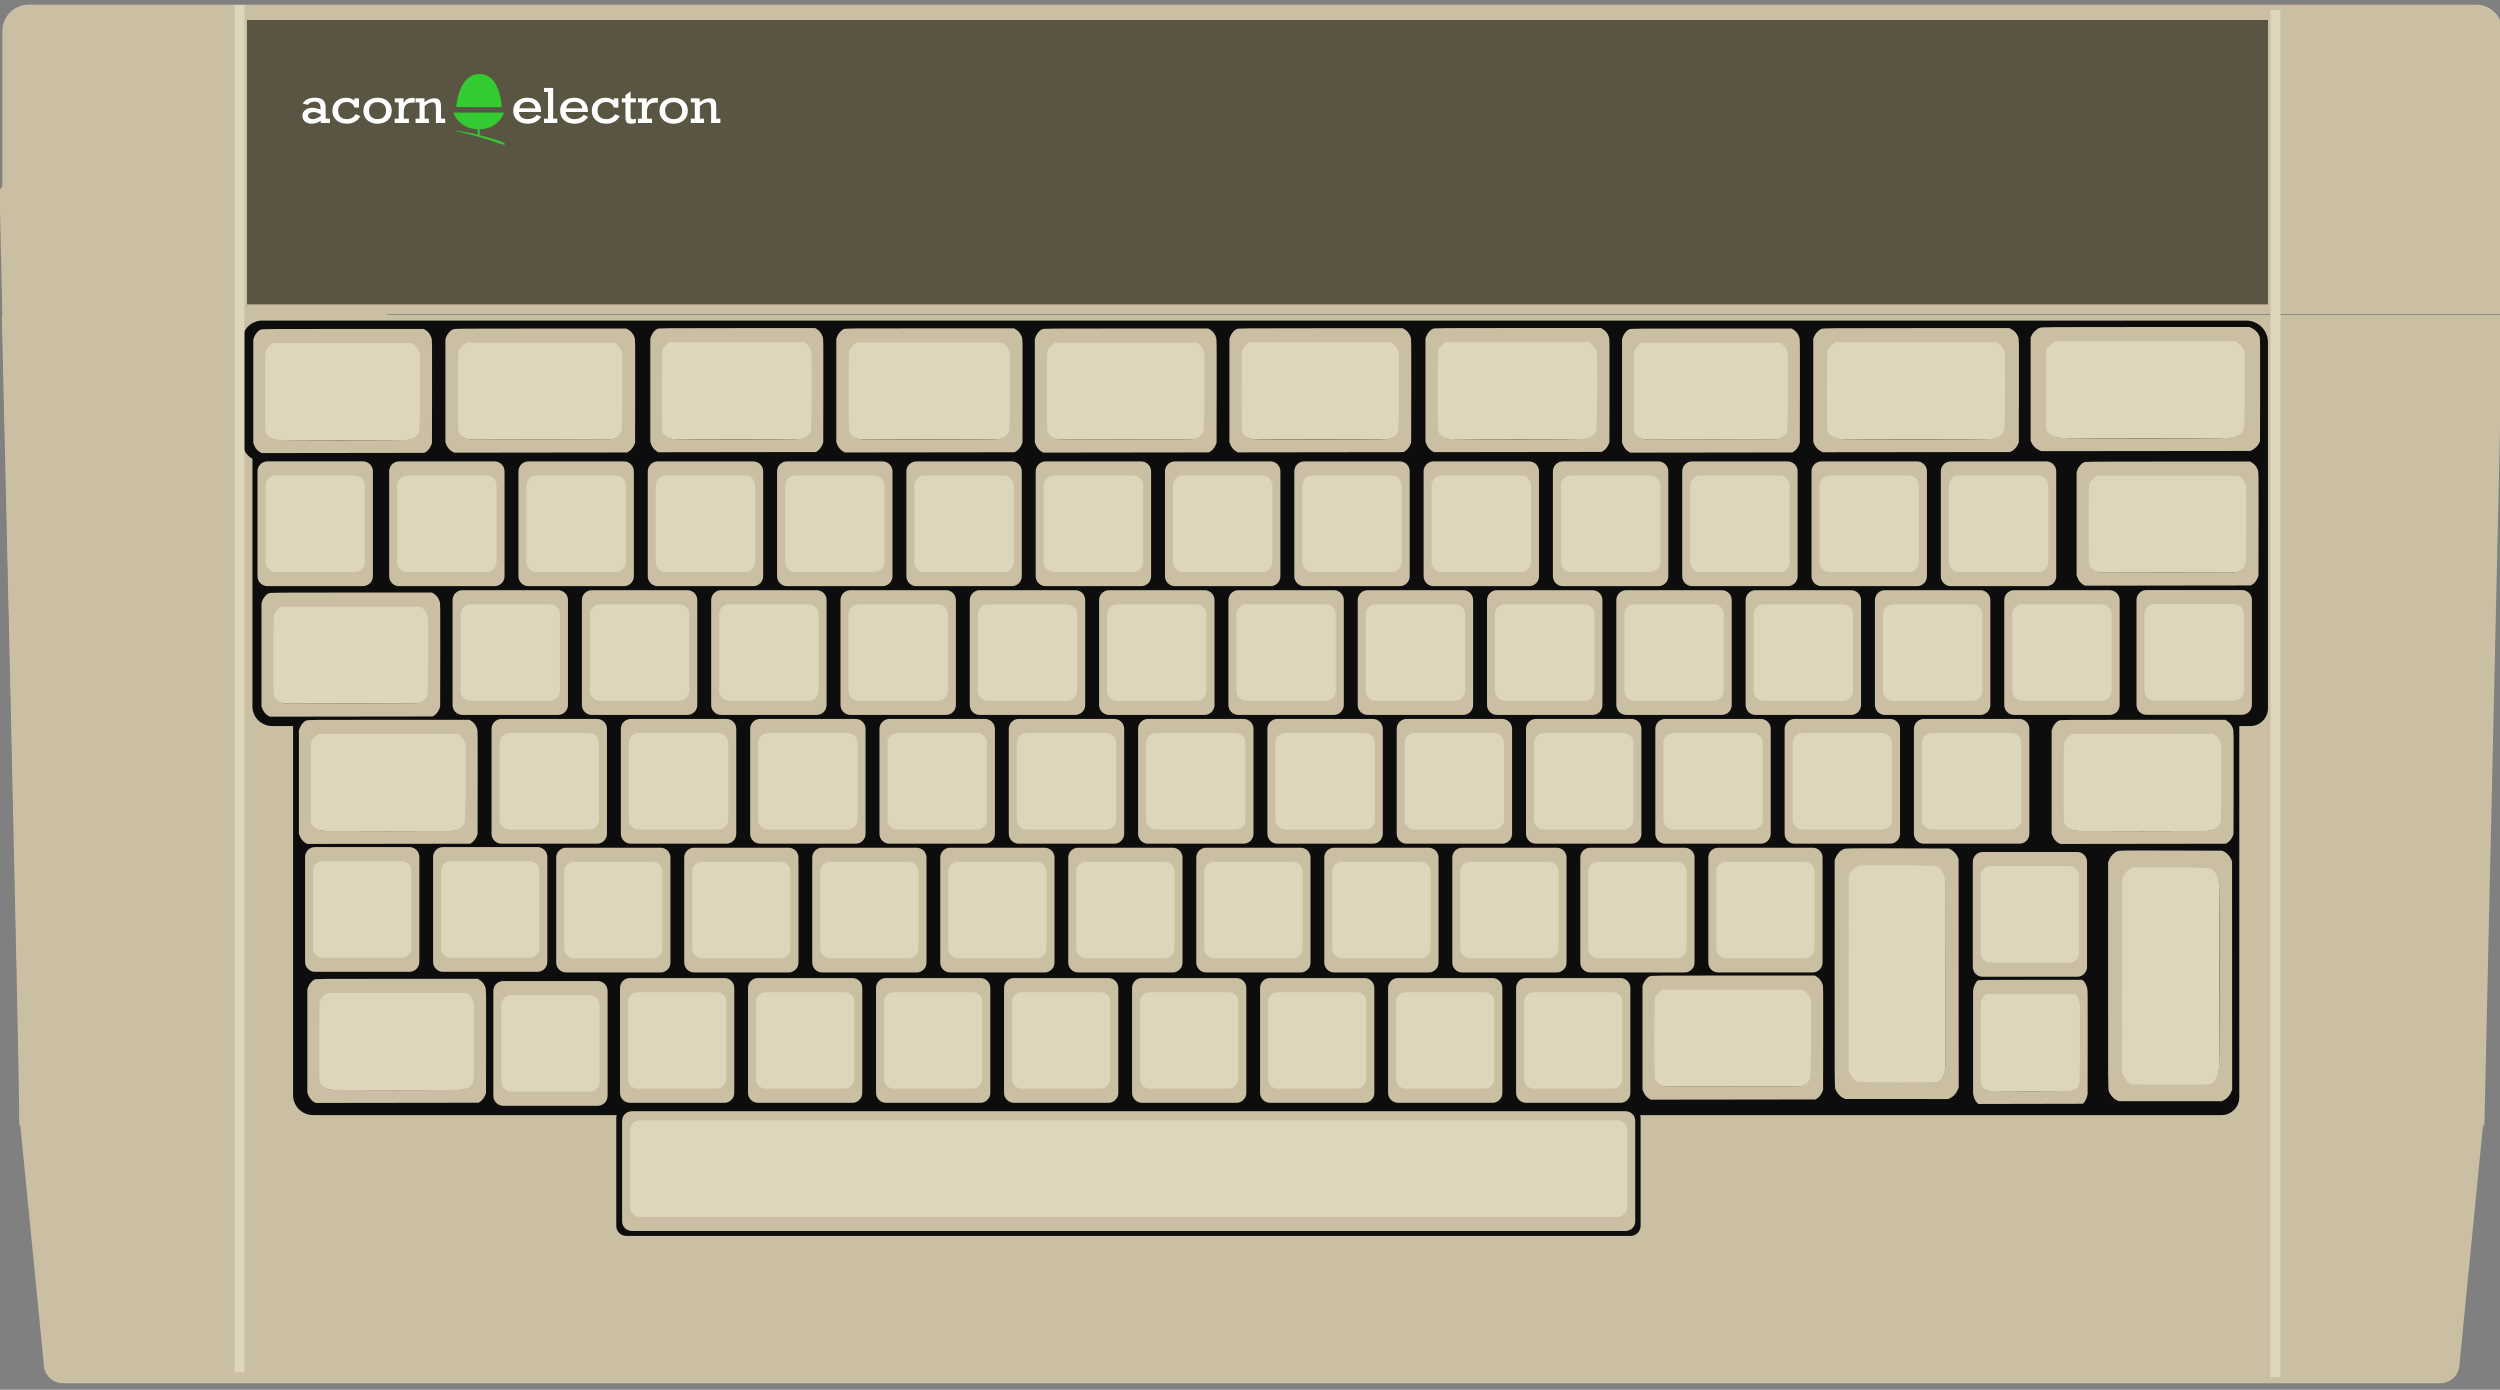 <?xml version="1.0" encoding="UTF-8" standalone="no"?>
<svg
   enable-background="new 0 0 501 278.5"
   viewBox="0 0 501 278.5"
   version="1.1"
   id="svg190"
   sodipodi:docname="electron.svg"
   xml:space="preserve"
   inkscape:version="1.4.2 (f4327f4, 2025-05-13)"
   xmlns:inkscape="http://www.inkscape.org/namespaces/inkscape"
   xmlns:sodipodi="http://sodipodi.sourceforge.net/DTD/sodipodi-0.dtd"
   xmlns:xlink="http://www.w3.org/1999/xlink"
   xmlns="http://www.w3.org/2000/svg"
   xmlns:svg="http://www.w3.org/2000/svg"><rect x="0" y="0" width="501" height="278.5" fill="#808080" stroke="none"/><defs
     id="defs190"><linearGradient
       id="linearGradient306"><stop
         offset="0"
         stop-color="#131313"
         id="stop305"
         style="stop-color:#cabfa3;stop-opacity:1;" /><stop
         offset="1"
         id="stop306"
         style="stop-color:#cabfa3;stop-opacity:1;" /></linearGradient><linearGradient
       id="linearGradient304"><stop
         offset="0"
         stop-color="#131313"
         id="stop303"
         style="stop-color:#cabfa3;stop-opacity:1;" /><stop
         offset="1"
         id="stop304"
         style="stop-color:#cabfa3;stop-opacity:1;" /></linearGradient><linearGradient
       id="linearGradient302"><stop
         offset="0"
         stop-color="#131313"
         id="stop301"
         style="stop-color:#cabfa3;stop-opacity:1;" /><stop
         offset="1"
         id="stop302"
         style="stop-color:#cabfa3;stop-opacity:1;" /></linearGradient></defs><sodipodi:namedview
     id="namedview190"
     pagecolor="#ffffff"
     bordercolor="#000000"
     borderopacity="0.25"
     inkscape:showpageshadow="2"
     inkscape:pageopacity="0.0"
     inkscape:pagecheckerboard="0"
     inkscape:deskcolor="#d1d1d1"
     inkscape:zoom="1.4142136"
     inkscape:cx="156.62415"
     inkscape:cy="86.62058"
     inkscape:window-width="1920"
     inkscape:window-height="1009"
     inkscape:window-x="-8"
     inkscape:window-y="-8"
     inkscape:window-maximized="1"
     inkscape:current-layer="svg190" /><linearGradient
     id="a"
     gradientUnits="userSpaceOnUse"
     x1="0"
     x2="501"
     y1="31"
     y2="31"
     gradientTransform="translate(0.473,0.936)"><stop
       offset="0"
       stop-color="#131313"
       id="stop1"
       style="stop-color:#cabfa3;stop-opacity:1;" /><stop
       offset="0.128"
       stop-color="#141414"
       id="stop2"
       style="stop-color:#cabfa3;stop-opacity:1;" /><stop
       offset="0.276"
       stop-color="#181616"
       id="stop3"
       style="stop-color:#cabfa3;stop-opacity:1;" /><stop
       offset="0.432"
       stop-color="#1c1919"
       id="stop4"
       style="stop-color:#cabfa3;stop-opacity:1;" /><stop
       offset="0.595"
       stop-color="#1f1d1d"
       id="stop5"
       style="stop-color:#cabfa3;stop-opacity:1;" /><stop
       offset="0.764"
       stop-color="#211f20"
       id="stop6"
       style="stop-color:#cabfa3;stop-opacity:1;" /><stop
       offset="0.934"
       stop-color="#121112"
       id="stop7"
       style="stop-color:#cabfa3;stop-opacity:1;" /><stop
       offset="1"
       id="stop8"
       style="stop-color:#cabfa3;stop-opacity:1;" /></linearGradient><linearGradient
     id="b"><stop
       offset="0"
       stop-color="#131313"
       id="stop9" /><stop
       offset="1"
       id="stop10" /></linearGradient><linearGradient
     id="c"
     gradientUnits="userSpaceOnUse"
     x1="0"
     x2="501"
     xlink:href="#linearGradient304"
     y1="143.22"
     y2="143.22"
     gradientTransform="translate(0.368,1.105)" /><linearGradient
     id="d"
     gradientUnits="userSpaceOnUse"
     x1="74.026"
     x2="88.574"
     xlink:href="#b"
     y1="149.676"
     y2="135.128"
     gradientTransform="translate(-39.598,0.743)" /><linearGradient
     id="e"
     gradientUnits="userSpaceOnUse"
     x1="40.771"
     x2="40.771"
     xlink:href="#linearGradient302"
     y1="224"
     y2="62.389"
     gradientTransform="translate(-0.496,-25.517)" /><linearGradient
     id="f"
     gradientUnits="userSpaceOnUse"
     x1="3.502"
     x2="497.498"
     xlink:href="#linearGradient306"
     y1="251.472"
     y2="251.472"
     gradientTransform="translate(0.331,-1.3)" /><linearGradient
     id="g"><stop
       offset="0"
       stop-color="#131212"
       id="stop11" /><stop
       offset="1"
       stop-color="#1e1b1c"
       id="stop12" /></linearGradient><linearGradient
     id="h"
     gradientUnits="userSpaceOnUse"
     x1="96.226"
     x2="119.941"
     xlink:href="#g"
     y1="89.191"
     y2="65.476" /><linearGradient
     id="i"
     gradientUnits="userSpaceOnUse"
     x1="98.269"
     x2="121.984"
     xlink:href="#g"
     y1="141.885"
     y2="118.17" /><linearGradient
     id="j"
     gradientUnits="userSpaceOnUse"
     x1="106.352"
     x2="130.067"
     xlink:href="#g"
     y1="167.691"
     y2="143.975" /><linearGradient
     id="k"
     gradientUnits="userSpaceOnUse"
     x1="106.352"
     x2="130.067"
     xlink:href="#g"
     y1="219.301"
     y2="195.586" /><linearGradient
     id="l"
     gradientUnits="userSpaceOnUse"
     x1="136.144"
     x2="159.514"
     xlink:href="#g"
     y1="89.018"
     y2="65.648" /><linearGradient
     id="m"
     gradientUnits="userSpaceOnUse"
     x1="175.371"
     x2="198.742"
     xlink:href="#g"
     y1="89.018"
     y2="65.648" /><linearGradient
     id="n"
     gradientUnits="userSpaceOnUse"
     x1="214.599"
     x2="237.969"
     xlink:href="#g"
     y1="89.018"
     y2="65.648" /><linearGradient
     id="o"
     gradientUnits="userSpaceOnUse"
     x1="253.826"
     x2="277.196"
     xlink:href="#g"
     y1="89.018"
     y2="65.648" /><linearGradient
     id="p"
     gradientUnits="userSpaceOnUse"
     x1="293.054"
     x2="316.424"
     xlink:href="#g"
     y1="89.018"
     y2="65.648" /><linearGradient
     id="q"
     gradientUnits="userSpaceOnUse"
     x1="332.281"
     x2="355.651"
     xlink:href="#g"
     y1="89.018"
     y2="65.648" /><linearGradient
     id="r"
     gradientUnits="userSpaceOnUse"
     x1="371.508"
     x2="394.878"
     xlink:href="#g"
     y1="89.018"
     y2="65.648" /><linearGradient
     id="s"
     gradientUnits="userSpaceOnUse"
     x1="410.736"
     x2="434.106"
     xlink:href="#g"
     y1="89.018"
     y2="65.648" /><linearGradient
     id="t"
     gradientUnits="userSpaceOnUse"
     x1="453.198"
     x2="481.093"
     y1="91.281"
     y2="63.386"
     gradientTransform="translate(19.445,-0.354)"><stop
       offset="0"
       stop-color="#9f1e22"
       id="stop13" /><stop
       offset="1"
       stop-color="#771215"
       id="stop14" /></linearGradient><linearGradient
     id="u"
     gradientUnits="userSpaceOnUse"
     x1="93.103"
     x2="112.008"
     xlink:href="#g"
     y1="113.675"
     y2="94.769" /><linearGradient
     id="v"
     gradientUnits="userSpaceOnUse"
     x1="102.353"
     x2="121.258"
     xlink:href="#g"
     y1="191.091"
     y2="172.185" /><linearGradient
     id="w"
     gradientUnits="userSpaceOnUse"
     x1="128.036"
     x2="146.942"
     xlink:href="#g"
     y1="191.091"
     y2="172.185" /><linearGradient
     id="x"
     gradientUnits="userSpaceOnUse"
     x1="140.661"
     x2="159.567"
     xlink:href="#g"
     y1="216.897"
     y2="197.991" /><linearGradient
     id="y"
     gradientUnits="userSpaceOnUse"
     x1="374.984"
     x2="398.7"
     xlink:href="#g"
     y1="219.301"
     y2="195.586" /><linearGradient
     id="z"
     gradientUnits="userSpaceOnUse"
     x1="460.364"
     x2="484.08"
     xlink:href="#g"
     y1="116.08"
     y2="92.364" /><linearGradient
     id="A"
     gradientUnits="userSpaceOnUse"
     x1="454.659"
     x2="478.374"
     xlink:href="#g"
     y1="167.69"
     y2="143.975" /><linearGradient
     id="B"
     gradientUnits="userSpaceOnUse"
     x1="468.658"
     x2="487.564"
     xlink:href="#g"
     y1="139.481"
     y2="120.575" /><linearGradient
     id="C"
     gradientUnits="userSpaceOnUse"
     x1="436.822"
     x2="455.728"
     xlink:href="#g"
     y1="191.091"
     y2="172.185" /><linearGradient
     id="D"
     gradientUnits="userSpaceOnUse"
     x1="436.822"
     x2="455.728"
     xlink:href="#g"
     y1="216.897"
     y2="197.991" /><linearGradient
     id="E"
     gradientUnits="userSpaceOnUse"
     x1="403.599"
     x2="435.407"
     xlink:href="#g"
     y1="210.445"
     y2="178.637" /><linearGradient
     id="F"
     gradientUnits="userSpaceOnUse"
     x1="456.501"
     x2="488.31"
     xlink:href="#g"
     y1="210.445"
     y2="178.637" /><path
     d="m 3.515,62.936 v -5.264 c 0,-0.568 -0.46,-1.028 -1.028,-1.028 H 0.473 V 6.186 c 0,-2.899 2.351,-5.25 5.25,-5.25 H 496.223 c 2.9,0 5.25,2.351 5.25,5.25 V 62.936 Z"
     fill="url(#a)"
     id="path14"
     style="fill:url(#a)" /><path
     d="m 501.368,63.1 c -7.184,0 -501,0.005 -501,0.005 0,0 3.502,149.556 3.502,162.444 H 497.867 l 3.501,-155.888 v -6.556 z"
     fill="url(#c)"
     id="path16"
     style="fill:url(#c)" /><path
     d="m 43.253,156.771 h -2.473 l -0.629,-27.252 h 2.473 z"
     fill="url(#d)"
     id="path18"
     style="fill:url(#d)" /><path
     d="M 80.629,198.483 H 3.502 L -0.079,38.636 c -0.022,-0.968 0.751,-1.764 1.712,-1.764 H 77.047 Z"
     fill="url(#e)"
     id="path19"
     style="fill:url(#e)" /><path
     d="M 489.04,277.2 H 12.629 c -2.128,0 -3.853,-1.725 -3.853,-3.853 l -4.943,-50.202 H 497.83 l -4.943,50.209 c 0,2.124 -1.723,3.846 -3.847,3.846 z"
     fill="url(#f)"
     id="path21"
     style="fill:url(#f)" /><path
     d="m 62.741,223.467 c -2.211,0 -4.01,-1.799 -4.01,-4.01 v -73.949 h -4.131 c -2.211,0 -4.01,-1.748 -4.01,-3.898 V 91.939 C 49.349,91.248 48.533,89.926 48.533,88.434 V 68.257 c 0,-2.211 1.8,-4.01 4.01,-4.01 H 450.158 c 2.394,0 4.342,1.948 4.342,4.341 v 73.358 c 0,1.964 -1.598,3.562 -3.562,3.562 h -2.184 v 74.397 c 0,1.964 -1.597,3.562 -3.561,3.562 H 62.741 Z"
     fill="#0d0d0d"
     id="path22"
     style="stroke-width:1.007" /><path
     d="M 77.985,115.476 V 94.455 c 0,-1.099 0.891,-1.99 1.99,-1.99 h 19.148 c 1.099,0 1.99,0.891 1.99,1.99 v 21.02 c 0,1.099 -0.891,1.99 -1.99,1.99 h -19.149 c -1.098,0 -1.989,-0.89 -1.989,-1.989 z"
     fill="#cabfa3"
     id="path55" /><path
     d="m 97.517,114.635 h -15.936 c -1.099,0 -1.99,-0.891 -1.99,-1.99 v -15.36 c 0,-1.099 0.891,-1.99 1.99,-1.99 h 15.936 c 1.099,0 1.99,0.891 1.99,1.99 v 15.36 c 0,1.099 -0.891,1.99 -1.99,1.99 z"
     fill="#ddd6ba"
     id="path56" /><path
     d="M 51.6,115.468 V 94.447 c 0,-1.099 0.891,-1.99 1.99,-1.99 H 72.738 c 1.099,0 1.99,0.891 1.99,1.99 v 21.02 c 0,1.099 -0.891,1.99 -1.99,1.99 H 53.589 c -1.098,0 -1.989,-0.89 -1.989,-1.989 z"
     fill="#cabfa3"
     id="path55-2" /><path
     d="M 71.132,114.627 H 55.196 c -1.099,0 -1.99,-0.891 -1.99,-1.99 v -15.36 c 0,-1.099 0.891,-1.99 1.99,-1.99 H 71.132 c 1.099,0 1.99,0.891 1.99,1.99 v 15.36 c 0,1.099 -0.891,1.99 -1.99,1.99 z"
     fill="#ddd6ba"
     id="path56-4" /><path
     d="m 446.094,87.819 h -32.415 c -2.235,0 -4.048,-0.913 -4.048,-2.039 V 70.042 c 0,-1.126 1.812,-2.039 4.048,-2.039 h 32.415 c 2.235,0 4.048,0.913 4.048,2.039 v 15.738 c 0,1.126 -1.812,2.039 -4.048,2.039 z"
     fill="#ddd6ba"
     id="path56-1-1-5-5"
     style="stroke-width:1.444" /><path
     d="M 103.898,115.476 V 94.455 c 0,-1.099 0.891,-1.99 1.99,-1.99 h 19.148 c 1.099,0 1.99,0.891 1.99,1.99 v 21.02 c 0,1.099 -0.891,1.99 -1.99,1.99 h -19.149 c -1.098,0 -1.989,-0.89 -1.989,-1.989 z"
     fill="#cabfa3"
     id="path57" /><path
     d="m 123.43,114.635 h -15.936 c -1.099,0 -1.99,-0.891 -1.99,-1.99 v -15.36 c 0,-1.099 0.891,-1.99 1.99,-1.99 h 15.936 c 1.099,0 1.99,0.891 1.99,1.99 v 15.36 c 0,1.099 -0.891,1.99 -1.99,1.99 z"
     fill="#ddd6ba"
     id="path58" /><path
     d="M 129.811,115.476 V 94.455 c 0,-1.099 0.891,-1.99 1.99,-1.99 h 19.148 c 1.099,0 1.99,0.891 1.99,1.99 v 21.02 c 0,1.099 -0.891,1.99 -1.99,1.99 h -19.149 c -1.098,0 -1.989,-0.89 -1.989,-1.989 z"
     fill="#cabfa3"
     id="path59" /><path
     d="m 149.343,114.635 h -15.936 c -1.099,0 -1.99,-0.891 -1.99,-1.99 v -15.36 c 0,-1.099 0.891,-1.99 1.99,-1.99 h 15.936 c 1.099,0 1.99,0.891 1.99,1.99 v 15.36 c 0,1.099 -0.891,1.99 -1.99,1.99 z"
     fill="#ddd6ba"
     id="path60" /><path
     d="M 155.724,115.476 V 94.455 c 0,-1.099 0.891,-1.99 1.99,-1.99 h 19.148 c 1.099,0 1.99,0.891 1.99,1.99 v 21.02 c 0,1.099 -0.891,1.99 -1.99,1.99 h -19.149 c -1.098,0 -1.989,-0.89 -1.989,-1.989 z"
     fill="#cabfa3"
     id="path61" /><path
     d="m 175.256,114.635 h -15.936 c -1.099,0 -1.99,-0.891 -1.99,-1.99 v -15.36 c 0,-1.099 0.891,-1.99 1.99,-1.99 h 15.936 c 1.099,0 1.99,0.891 1.99,1.99 v 15.36 c 0,1.099 -0.891,1.99 -1.99,1.99 z"
     fill="#ddd6ba"
     id="path62" /><path
     d="M 181.637,115.476 V 94.455 c 0,-1.099 0.891,-1.99 1.99,-1.99 h 19.148 c 1.099,0 1.99,0.891 1.99,1.99 v 21.02 c 0,1.099 -0.891,1.99 -1.99,1.99 h -19.149 c -1.098,0 -1.989,-0.89 -1.989,-1.989 z"
     fill="#cabfa3"
     id="path63" /><path
     d="m 201.169,114.635 h -15.936 c -1.099,0 -1.99,-0.891 -1.99,-1.99 v -15.36 c 0,-1.099 0.891,-1.99 1.99,-1.99 h 15.936 c 1.099,0 1.99,0.891 1.99,1.99 v 15.36 c 0,1.099 -0.891,1.99 -1.99,1.99 z"
     fill="#ddd6ba"
     id="path64" /><path
     d="M 207.55,115.476 V 94.455 c 0,-1.099 0.891,-1.99 1.99,-1.99 h 19.148 c 1.099,0 1.99,0.891 1.99,1.99 v 21.02 c 0,1.099 -0.891,1.99 -1.99,1.99 h -19.149 c -1.098,0 -1.989,-0.89 -1.989,-1.989 z"
     fill="#cabfa3"
     id="path65" /><path
     d="m 227.082,114.635 h -15.936 c -1.099,0 -1.99,-0.891 -1.99,-1.99 v -15.36 c 0,-1.099 0.891,-1.99 1.99,-1.99 h 15.936 c 1.099,0 1.99,0.891 1.99,1.99 v 15.36 c 0,1.099 -0.891,1.99 -1.99,1.99 z"
     fill="#ddd6ba"
     id="path66" /><path
     d="M 233.463,115.476 V 94.455 c 0,-1.099 0.891,-1.99 1.99,-1.99 h 19.148 c 1.099,0 1.99,0.891 1.99,1.99 v 21.02 c 0,1.099 -0.891,1.99 -1.99,1.99 h -19.149 c -1.098,0 -1.989,-0.89 -1.989,-1.989 z"
     fill="#cabfa3"
     id="path67" /><path
     d="m 252.995,114.635 h -15.936 c -1.099,0 -1.99,-0.891 -1.99,-1.99 v -15.36 c 0,-1.099 0.891,-1.99 1.99,-1.99 h 15.936 c 1.099,0 1.99,0.891 1.99,1.99 v 15.36 c 0,1.099 -0.891,1.99 -1.99,1.99 z"
     fill="#ddd6ba"
     id="path68" /><path
     d="M 259.376,115.476 V 94.455 c 0,-1.099 0.891,-1.99 1.99,-1.99 h 19.148 c 1.099,0 1.99,0.891 1.99,1.99 v 21.02 c 0,1.099 -0.891,1.99 -1.99,1.99 h -19.149 c -1.098,0 -1.989,-0.89 -1.989,-1.989 z"
     fill="#cabfa3"
     id="path69" /><path
     d="m 278.908,114.635 h -15.936 c -1.099,0 -1.99,-0.891 -1.99,-1.99 v -15.36 c 0,-1.099 0.891,-1.99 1.99,-1.99 h 15.936 c 1.099,0 1.99,0.891 1.99,1.99 v 15.36 c 0,1.099 -0.891,1.99 -1.99,1.99 z"
     fill="#ddd6ba"
     id="path70" /><path
     d="M 285.289,115.476 V 94.455 c 0,-1.099 0.891,-1.99 1.99,-1.99 h 19.148 c 1.099,0 1.99,0.891 1.99,1.99 v 21.02 c 0,1.099 -0.891,1.99 -1.99,1.99 h -19.149 c -1.098,0 -1.989,-0.89 -1.989,-1.989 z"
     fill="#cabfa3"
     id="path71" /><path
     d="m 304.821,114.635 h -15.936 c -1.099,0 -1.99,-0.891 -1.99,-1.99 v -15.36 c 0,-1.099 0.891,-1.99 1.99,-1.99 h 15.936 c 1.099,0 1.99,0.891 1.99,1.99 v 15.36 c 0,1.099 -0.891,1.99 -1.99,1.99 z"
     fill="#ddd6ba"
     id="path72" /><path
     d="M 311.202,115.476 V 94.455 c 0,-1.099 0.891,-1.99 1.99,-1.99 h 19.148 c 1.099,0 1.99,0.891 1.99,1.99 v 21.02 c 0,1.099 -0.891,1.99 -1.99,1.99 h -19.149 c -1.098,0 -1.989,-0.89 -1.989,-1.989 z"
     fill="#cabfa3"
     id="path73" /><path
     d="m 330.734,114.635 h -15.936 c -1.099,0 -1.99,-0.891 -1.99,-1.99 v -15.36 c 0,-1.099 0.891,-1.99 1.99,-1.99 h 15.936 c 1.099,0 1.99,0.891 1.99,1.99 v 15.36 c 0,1.099 -0.891,1.99 -1.99,1.99 z"
     fill="#ddd6ba"
     id="path74" /><path
     d="M 337.115,115.476 V 94.455 c 0,-1.099 0.891,-1.99 1.99,-1.99 h 19.148 c 1.099,0 1.99,0.891 1.99,1.99 v 21.02 c 0,1.099 -0.891,1.99 -1.99,1.99 h -19.149 c -1.099,0 -1.989,-0.89 -1.989,-1.989 z"
     fill="#cabfa3"
     id="path75" /><path
     d="m 356.647,114.635 h -15.936 c -1.099,0 -1.99,-0.891 -1.99,-1.99 v -15.36 c 0,-1.099 0.891,-1.99 1.99,-1.99 h 15.936 c 1.099,0 1.99,0.891 1.99,1.99 v 15.36 c 0,1.099 -0.891,1.99 -1.99,1.99 z"
     fill="#ddd6ba"
     id="path76" /><path
     d="M 363.028,115.476 V 94.455 c 0,-1.099 0.891,-1.99 1.99,-1.99 h 19.148 c 1.099,0 1.99,0.891 1.99,1.99 v 21.02 c 0,1.099 -0.891,1.99 -1.99,1.99 h -19.149 c -1.099,0 -1.989,-0.89 -1.989,-1.989 z"
     fill="#cabfa3"
     id="path77" /><path
     d="m 382.56,114.635 h -15.936 c -1.099,0 -1.99,-0.891 -1.99,-1.99 v -15.36 c 0,-1.099 0.891,-1.99 1.99,-1.99 h 15.936 c 1.099,0 1.99,0.891 1.99,1.99 v 15.36 c 0,1.099 -0.891,1.99 -1.99,1.99 z"
     fill="#ddd6ba"
     id="path78" /><path
     d="M 388.941,115.476 V 94.455 c 0,-1.099 0.891,-1.99 1.99,-1.99 h 19.148 c 1.099,0 1.99,0.891 1.99,1.99 v 21.02 c 0,1.099 -0.891,1.99 -1.99,1.99 h -19.149 c -1.099,0 -1.989,-0.89 -1.989,-1.989 z"
     fill="#cabfa3"
     id="path79" /><path
     d="m 408.473,114.635 h -15.936 c -1.099,0 -1.99,-0.891 -1.99,-1.99 v -15.36 c 0,-1.099 0.891,-1.99 1.99,-1.99 h 15.936 c 1.099,0 1.99,0.891 1.99,1.99 v 15.36 c -10e-4,1.099 -0.891,1.99 -1.99,1.99 z"
     fill="#ddd6ba"
     id="path80" /><path
     d="m 90.694,141.281 v -21.021 c 0,-1.099 0.891,-1.99 1.99,-1.99 h 19.148 c 1.099,0 1.99,0.891 1.99,1.99 v 21.021 c 0,1.099 -0.891,1.99 -1.99,1.99 h -19.149 c -1.098,0 -1.989,-0.891 -1.989,-1.99 z"
     fill="#cabfa3"
     id="path81" /><path
     d="m 110.226,140.44 h -15.936 c -1.099,0 -1.99,-0.891 -1.99,-1.99 v -15.36 c 0,-1.099 0.891,-1.99 1.99,-1.99 h 15.936 c 1.099,0 1.99,0.891 1.99,1.99 v 15.36 c 0,1.1 -0.891,1.99 -1.99,1.99 z"
     fill="#ddd6ba"
     id="path82" /><path
     d="m 116.607,141.281 v -21.021 c 0,-1.099 0.891,-1.99 1.99,-1.99 h 19.148 c 1.099,0 1.99,0.891 1.99,1.99 v 21.021 c 0,1.099 -0.891,1.99 -1.99,1.99 h -19.149 c -1.098,0 -1.989,-0.891 -1.989,-1.99 z"
     fill="#cabfa3"
     id="path83" /><path
     d="m 136.139,140.44 h -15.936 c -1.099,0 -1.99,-0.891 -1.99,-1.99 v -15.36 c 0,-1.099 0.891,-1.99 1.99,-1.99 h 15.936 c 1.099,0 1.99,0.891 1.99,1.99 v 15.36 c 0,1.1 -0.891,1.99 -1.99,1.99 z"
     fill="#ddd6ba"
     id="path84" /><path
     d="m 142.52,141.281 v -21.021 c 0,-1.099 0.891,-1.99 1.99,-1.99 h 19.148 c 1.099,0 1.99,0.891 1.99,1.99 v 21.021 c 0,1.099 -0.891,1.99 -1.99,1.99 h -19.149 c -1.098,0 -1.989,-0.891 -1.989,-1.99 z"
     fill="#cabfa3"
     id="path85" /><path
     d="m 162.052,140.44 h -15.936 c -1.099,0 -1.99,-0.891 -1.99,-1.99 v -15.36 c 0,-1.099 0.891,-1.99 1.99,-1.99 h 15.936 c 1.099,0 1.99,0.891 1.99,1.99 v 15.36 c 0,1.1 -0.891,1.99 -1.99,1.99 z"
     fill="#ddd6ba"
     id="path86" /><path
     d="m 168.433,141.281 v -21.021 c 0,-1.099 0.891,-1.99 1.99,-1.99 h 19.148 c 1.099,0 1.99,0.891 1.99,1.99 v 21.021 c 0,1.099 -0.891,1.99 -1.99,1.99 h -19.149 c -1.098,0 -1.989,-0.891 -1.989,-1.99 z"
     fill="#cabfa3"
     id="path87" /><path
     d="m 187.965,140.44 h -15.936 c -1.099,0 -1.99,-0.891 -1.99,-1.99 v -15.36 c 0,-1.099 0.891,-1.99 1.99,-1.99 h 15.936 c 1.099,0 1.99,0.891 1.99,1.99 v 15.36 c 0,1.1 -0.891,1.99 -1.99,1.99 z"
     fill="#ddd6ba"
     id="path88" /><path
     d="m 194.346,141.281 v -21.021 c 0,-1.099 0.891,-1.99 1.99,-1.99 h 19.148 c 1.099,0 1.99,0.891 1.99,1.99 v 21.021 c 0,1.099 -0.891,1.99 -1.99,1.99 h -19.149 c -1.099,0 -1.989,-0.891 -1.989,-1.99 z"
     fill="#cabfa3"
     id="path89" /><path
     d="m 213.878,140.44 h -15.936 c -1.099,0 -1.99,-0.891 -1.99,-1.99 v -15.36 c 0,-1.099 0.891,-1.99 1.99,-1.99 h 15.936 c 1.099,0 1.99,0.891 1.99,1.99 v 15.36 c 0,1.1 -0.891,1.99 -1.99,1.99 z"
     fill="#ddd6ba"
     id="path90" /><path
     d="m 220.259,141.281 v -21.021 c 0,-1.099 0.891,-1.99 1.99,-1.99 h 19.148 c 1.099,0 1.99,0.891 1.99,1.99 v 21.021 c 0,1.099 -0.891,1.99 -1.99,1.99 h -19.149 c -1.099,0 -1.989,-0.891 -1.989,-1.99 z"
     fill="#cabfa3"
     id="path91" /><path
     d="m 239.791,140.44 h -15.936 c -1.099,0 -1.99,-0.891 -1.99,-1.99 v -15.36 c 0,-1.099 0.891,-1.99 1.99,-1.99 h 15.936 c 1.099,0 1.99,0.891 1.99,1.99 v 15.36 c 0,1.1 -0.891,1.99 -1.99,1.99 z"
     fill="#ddd6ba"
     id="path92" /><path
     d="m 246.172,141.281 v -21.021 c 0,-1.099 0.891,-1.99 1.99,-1.99 h 19.148 c 1.099,0 1.99,0.891 1.99,1.99 v 21.021 c 0,1.099 -0.891,1.99 -1.99,1.99 h -19.149 c -1.099,0 -1.989,-0.891 -1.989,-1.99 z"
     fill="#cabfa3"
     id="path93" /><path
     d="m 265.704,140.44 h -15.936 c -1.099,0 -1.99,-0.891 -1.99,-1.99 v -15.36 c 0,-1.099 0.891,-1.99 1.99,-1.99 h 15.936 c 1.099,0 1.99,0.891 1.99,1.99 v 15.36 c -0.001,1.1 -0.891,1.99 -1.99,1.99 z"
     fill="#ddd6ba"
     id="path94" /><path
     d="m 272.085,141.281 v -21.021 c 0,-1.099 0.891,-1.99 1.99,-1.99 h 19.148 c 1.099,0 1.99,0.891 1.99,1.99 v 21.021 c 0,1.099 -0.891,1.99 -1.99,1.99 h -19.149 c -1.099,0 -1.989,-0.891 -1.989,-1.99 z"
     fill="#cabfa3"
     id="path95" /><path
     d="m 291.617,140.44 h -15.936 c -1.099,0 -1.99,-0.891 -1.99,-1.99 v -15.36 c 0,-1.099 0.891,-1.99 1.99,-1.99 h 15.936 c 1.099,0 1.99,0.891 1.99,1.99 v 15.36 c -10e-4,1.1 -0.892,1.99 -1.99,1.99 z"
     fill="#ddd6ba"
     id="path96" /><path
     d="m 297.998,141.281 v -21.021 c 0,-1.099 0.891,-1.99 1.99,-1.99 h 19.148 c 1.099,0 1.99,0.891 1.99,1.99 v 21.021 c 0,1.099 -0.891,1.99 -1.99,1.99 h -19.149 c -1.099,0 -1.989,-0.891 -1.989,-1.99 z"
     fill="#cabfa3"
     id="path97" /><path
     d="m 317.529,140.44 h -15.936 c -1.099,0 -1.99,-0.891 -1.99,-1.99 v -15.36 c 0,-1.099 0.891,-1.99 1.99,-1.99 h 15.936 c 1.099,0 1.99,0.891 1.99,1.99 v 15.36 c 0,1.1 -0.891,1.99 -1.99,1.99 z"
     fill="#ddd6ba"
     id="path98" /><path
     d="m 323.91,141.281 v -21.021 c 0,-1.099 0.891,-1.99 1.99,-1.99 h 19.148 c 1.099,0 1.99,0.891 1.99,1.99 v 21.021 c 0,1.099 -0.891,1.99 -1.99,1.99 h -19.149 c -1.098,0 -1.989,-0.891 -1.989,-1.99 z"
     fill="#cabfa3"
     id="path99" /><path
     d="m 343.442,140.44 h -15.936 c -1.099,0 -1.99,-0.891 -1.99,-1.99 v -15.36 c 0,-1.099 0.891,-1.99 1.99,-1.99 h 15.936 c 1.099,0 1.99,0.891 1.99,1.99 v 15.36 c 0,1.1 -0.891,1.99 -1.99,1.99 z"
     fill="#ddd6ba"
     id="path100" /><path
     d="m 349.823,141.281 v -21.021 c 0,-1.099 0.891,-1.99 1.99,-1.99 h 19.148 c 1.099,0 1.99,0.891 1.99,1.99 v 21.021 c 0,1.099 -0.891,1.99 -1.99,1.99 h -19.149 c -1.098,0 -1.989,-0.891 -1.989,-1.99 z"
     fill="#cabfa3"
     id="path101" /><path
     d="m 369.355,140.44 h -15.936 c -1.099,0 -1.99,-0.891 -1.99,-1.99 v -15.36 c 0,-1.099 0.891,-1.99 1.99,-1.99 h 15.936 c 1.099,0 1.99,0.891 1.99,1.99 v 15.36 c 0,1.1 -0.891,1.99 -1.99,1.99 z"
     fill="#ddd6ba"
     id="path102" /><path
     d="m 375.736,141.281 v -21.021 c 0,-1.099 0.891,-1.99 1.99,-1.99 h 19.148 c 1.099,0 1.99,0.891 1.99,1.99 v 21.021 c 0,1.099 -0.891,1.99 -1.99,1.99 h -19.149 c -1.098,0 -1.989,-0.891 -1.989,-1.99 z"
     fill="#cabfa3"
     id="path103" /><path
     d="m 395.268,140.44 h -15.936 c -1.099,0 -1.99,-0.891 -1.99,-1.99 v -15.36 c 0,-1.099 0.891,-1.99 1.99,-1.99 h 15.936 c 1.099,0 1.99,0.891 1.99,1.99 v 15.36 c 0,1.1 -0.891,1.99 -1.99,1.99 z"
     fill="#ddd6ba"
     id="path104" /><path
     d="m 401.649,141.281 v -21.021 c 0,-1.099 0.891,-1.99 1.99,-1.99 h 19.148 c 1.099,0 1.99,0.891 1.99,1.99 v 21.021 c 0,1.099 -0.891,1.99 -1.99,1.99 h -19.149 c -1.098,0 -1.989,-0.891 -1.989,-1.99 z"
     fill="#cabfa3"
     id="path105" /><path
     d="m 421.181,140.44 h -15.936 c -1.099,0 -1.99,-0.891 -1.99,-1.99 v -15.36 c 0,-1.099 0.891,-1.99 1.99,-1.99 h 15.936 c 1.099,0 1.99,0.891 1.99,1.99 v 15.36 c 0,1.1 -0.891,1.99 -1.99,1.99 z"
     fill="#ddd6ba"
     id="path106" /><path
     d="m 428.152,141.254 v -21.021 c 0,-1.099 0.891,-1.99 1.99,-1.99 h 19.148 c 1.099,0 1.99,0.891 1.99,1.99 v 21.021 c 0,1.099 -0.891,1.99 -1.99,1.99 h -19.149 c -1.098,0 -1.989,-0.891 -1.989,-1.99 z"
     fill="#cabfa3"
     id="path105-6" /><path
     d="m 447.684,140.413 h -15.936 c -1.099,0 -1.99,-0.891 -1.99,-1.99 v -15.36 c 0,-1.099 0.891,-1.99 1.99,-1.99 h 15.936 c 1.099,0 1.99,0.891 1.99,1.99 v 15.36 c 0,1.1 -0.891,1.99 -1.99,1.99 z"
     fill="#ddd6ba"
     id="path106-1" /><path
     d="m 98.507,167.087 v -21.021 c 0,-1.099 0.891,-1.99 1.99,-1.99 h 19.148 c 1.099,0 1.99,0.891 1.99,1.99 v 21.02 c 0,1.099 -0.891,1.99 -1.99,1.99 h -19.149 c -1.098,0 -1.989,-0.891 -1.989,-1.989 z"
     fill="#cabfa3"
     id="path107" /><path
     d="m 118.039,166.246 h -15.936 c -1.099,0 -1.99,-0.891 -1.99,-1.99 v -15.36 c 0,-1.099 0.891,-1.99 1.99,-1.99 h 15.936 c 1.099,0 1.99,0.891 1.99,1.99 v 15.36 c 0,1.099 -0.891,1.99 -1.99,1.99 z"
     fill="#ddd6ba"
     id="path108" /><path
     d="m 124.42,167.087 v -21.021 c 0,-1.099 0.891,-1.99 1.99,-1.99 h 19.148 c 1.099,0 1.99,0.891 1.99,1.99 v 21.02 c 0,1.099 -0.891,1.99 -1.99,1.99 h -19.149 c -1.098,0 -1.989,-0.891 -1.989,-1.989 z"
     fill="#cabfa3"
     id="path109" /><path
     d="m 143.952,166.246 h -15.936 c -1.099,0 -1.99,-0.891 -1.99,-1.99 v -15.36 c 0,-1.099 0.891,-1.99 1.99,-1.99 h 15.936 c 1.099,0 1.99,0.891 1.99,1.99 v 15.36 c 0,1.099 -0.891,1.99 -1.99,1.99 z"
     fill="#ddd6ba"
     id="path110" /><path
     d="m 150.333,167.087 v -21.021 c 0,-1.099 0.891,-1.99 1.99,-1.99 h 19.148 c 1.099,0 1.99,0.891 1.99,1.99 v 21.02 c 0,1.099 -0.891,1.99 -1.99,1.99 h -19.149 c -1.098,0 -1.989,-0.891 -1.989,-1.989 z"
     fill="#cabfa3"
     id="path111" /><path
     d="m 169.865,166.246 h -15.936 c -1.099,0 -1.99,-0.891 -1.99,-1.99 v -15.36 c 0,-1.099 0.891,-1.99 1.99,-1.99 h 15.936 c 1.099,0 1.99,0.891 1.99,1.99 v 15.36 c 0,1.099 -0.891,1.99 -1.99,1.99 z"
     fill="#ddd6ba"
     id="path112" /><path
     d="m 176.246,167.087 v -21.021 c 0,-1.099 0.891,-1.99 1.99,-1.99 h 19.148 c 1.099,0 1.99,0.891 1.99,1.99 v 21.02 c 0,1.099 -0.891,1.99 -1.99,1.99 h -19.149 c -1.098,0 -1.989,-0.891 -1.989,-1.989 z"
     fill="#cabfa3"
     id="path113" /><path
     d="m 195.778,166.246 h -15.936 c -1.099,0 -1.99,-0.891 -1.99,-1.99 v -15.36 c 0,-1.099 0.891,-1.99 1.99,-1.99 h 15.936 c 1.099,0 1.99,0.891 1.99,1.99 v 15.36 c 0,1.099 -0.891,1.99 -1.99,1.99 z"
     fill="#ddd6ba"
     id="path114" /><path
     d="m 202.159,167.087 v -21.021 c 0,-1.099 0.891,-1.99 1.99,-1.99 h 19.148 c 1.099,0 1.99,0.891 1.99,1.99 v 21.02 c 0,1.099 -0.891,1.99 -1.99,1.99 h -19.149 c -1.098,0 -1.989,-0.891 -1.989,-1.989 z"
     fill="#cabfa3"
     id="path115" /><path
     d="m 221.691,166.246 h -15.936 c -1.099,0 -1.99,-0.891 -1.99,-1.99 v -15.36 c 0,-1.099 0.891,-1.99 1.99,-1.99 h 15.936 c 1.099,0 1.99,0.891 1.99,1.99 v 15.36 c 0,1.099 -0.891,1.99 -1.99,1.99 z"
     fill="#ddd6ba"
     id="path116" /><path
     d="m 228.072,167.087 v -21.021 c 0,-1.099 0.891,-1.99 1.99,-1.99 h 19.148 c 1.099,0 1.99,0.891 1.99,1.99 v 21.02 c 0,1.099 -0.891,1.99 -1.99,1.99 h -19.149 c -1.098,0 -1.989,-0.891 -1.989,-1.989 z"
     fill="#cabfa3"
     id="path117" /><path
     d="m 247.604,166.246 h -15.936 c -1.099,0 -1.99,-0.891 -1.99,-1.99 v -15.36 c 0,-1.099 0.891,-1.99 1.99,-1.99 h 15.936 c 1.099,0 1.99,0.891 1.99,1.99 v 15.36 c 0,1.099 -0.891,1.99 -1.99,1.99 z"
     fill="#ddd6ba"
     id="path118" /><path
     d="m 253.985,167.087 v -21.021 c 0,-1.099 0.891,-1.99 1.99,-1.99 h 19.148 c 1.099,0 1.99,0.891 1.99,1.99 v 21.02 c 0,1.099 -0.891,1.99 -1.99,1.99 h -19.149 c -1.099,0 -1.989,-0.891 -1.989,-1.989 z"
     fill="#cabfa3"
     id="path119" /><path
     d="m 273.517,166.246 h -15.936 c -1.099,0 -1.99,-0.891 -1.99,-1.99 v -15.36 c 0,-1.099 0.891,-1.99 1.99,-1.99 h 15.936 c 1.099,0 1.99,0.891 1.99,1.99 v 15.36 c 0,1.099 -0.891,1.99 -1.99,1.99 z"
     fill="#ddd6ba"
     id="path120" /><path
     d="m 279.898,167.087 v -21.021 c 0,-1.099 0.891,-1.99 1.99,-1.99 h 19.148 c 1.099,0 1.99,0.891 1.99,1.99 v 21.02 c 0,1.099 -0.891,1.99 -1.99,1.99 h -19.149 c -1.099,0 -1.989,-0.891 -1.989,-1.989 z"
     fill="#cabfa3"
     id="path121" /><path
     d="m 299.43,166.246 h -15.936 c -1.099,0 -1.99,-0.891 -1.99,-1.99 v -15.36 c 0,-1.099 0.891,-1.99 1.99,-1.99 h 15.936 c 1.099,0 1.99,0.891 1.99,1.99 v 15.36 c 0,1.099 -0.891,1.99 -1.99,1.99 z"
     fill="#ddd6ba"
     id="path122" /><path
     d="m 305.811,167.087 v -21.021 c 0,-1.099 0.891,-1.99 1.99,-1.99 h 19.148 c 1.099,0 1.99,0.891 1.99,1.99 v 21.02 c 0,1.099 -0.891,1.99 -1.99,1.99 h -19.149 c -1.099,0 -1.989,-0.891 -1.989,-1.989 z"
     fill="#cabfa3"
     id="path123" /><path
     d="m 325.343,166.246 h -15.936 c -1.099,0 -1.99,-0.891 -1.99,-1.99 v -15.36 c 0,-1.099 0.891,-1.99 1.99,-1.99 h 15.936 c 1.099,0 1.99,0.891 1.99,1.99 v 15.36 c -10e-4,1.099 -0.891,1.99 -1.99,1.99 z"
     fill="#ddd6ba"
     id="path124" /><path
     d="m 331.724,167.087 v -21.021 c 0,-1.099 0.891,-1.99 1.99,-1.99 h 19.148 c 1.099,0 1.99,0.891 1.99,1.99 v 21.02 c 0,1.099 -0.891,1.99 -1.99,1.99 h -19.149 c -1.099,0 -1.989,-0.891 -1.989,-1.989 z"
     fill="#cabfa3"
     id="path125" /><path
     d="m 351.256,166.246 h -15.936 c -1.099,0 -1.99,-0.891 -1.99,-1.99 v -15.36 c 0,-1.099 0.891,-1.99 1.99,-1.99 h 15.936 c 1.099,0 1.99,0.891 1.99,1.99 v 15.36 c -10e-4,1.099 -0.891,1.99 -1.99,1.99 z"
     fill="#ddd6ba"
     id="path126" /><path
     d="m 357.637,167.087 v -21.021 c 0,-1.099 0.891,-1.99 1.99,-1.99 h 19.148 c 1.099,0 1.99,0.891 1.99,1.99 v 21.02 c 0,1.099 -0.891,1.99 -1.99,1.99 h -19.149 c -1.099,0 -1.989,-0.891 -1.989,-1.989 z"
     fill="#cabfa3"
     id="path127" /><path
     d="m 377.168,166.246 h -15.936 c -1.099,0 -1.99,-0.891 -1.99,-1.99 v -15.36 c 0,-1.099 0.891,-1.99 1.99,-1.99 h 15.936 c 1.099,0 1.99,0.891 1.99,1.99 v 15.36 c 0,1.099 -0.891,1.99 -1.99,1.99 z"
     fill="#ddd6ba"
     id="path128" /><path
     d="m 383.55,167.087 v -21.021 c 0,-1.099 0.891,-1.99 1.99,-1.99 h 19.148 c 1.099,0 1.99,0.891 1.99,1.99 v 21.02 c 0,1.099 -0.891,1.99 -1.99,1.99 h -19.149 c -1.099,0 -1.989,-0.891 -1.989,-1.989 z"
     fill="#cabfa3"
     id="path129" /><path
     d="m 403.081,166.246 h -15.936 c -1.099,0 -1.99,-0.891 -1.99,-1.99 v -15.36 c 0,-1.099 0.891,-1.99 1.99,-1.99 h 15.936 c 1.099,0 1.99,0.891 1.99,1.99 v 15.36 c 0,1.099 -0.891,1.99 -1.99,1.99 z"
     fill="#ddd6ba"
     id="path130" /><path
     d="m 307.563,247.677 h 19.22 c 1.103,0 1.997,-0.915 1.997,-2.044 V 224.044 C 328.78,222.915 327.886,222 326.783,222 H 307.563 125.497 c -1.103,0 -1.997,0.915 -1.997,2.044 v 21.59 c 0,1.129 0.894,2.043 1.997,2.043 z"
     fill="#cabfa3"
     id="path131-5"
     style="fill:#0d0d0d;fill-opacity:1;stroke-width:1.019" /><path
     d="m 111.464,192.902 v -21.041 c 0,-1.093 0.886,-1.98 1.98,-1.98 h 18.937 c 1.093,0 1.98,0.886 1.98,1.98 v 21.04 c 0,1.093 -0.886,1.98 -1.98,1.98 h -18.937 c -1.094,0 -1.98,-0.886 -1.98,-1.979 z"
     fill="#cabfa3"
     id="path133" /><path
     d="m 130.79,192.051 h -15.757 c -1.093,0 -1.98,-0.886 -1.98,-1.98 v -15.38 c 0,-1.093 0.886,-1.98 1.98,-1.98 h 15.757 c 1.093,0 1.98,0.886 1.98,1.98 v 15.38 c 0,1.094 -0.886,1.98 -1.98,1.98 z"
     fill="#ddd6ba"
     id="path134" /><path
     d="m 137.117,192.902 v -21.041 c 0,-1.093 0.886,-1.98 1.98,-1.98 h 18.937 c 1.093,0 1.98,0.886 1.98,1.98 v 21.04 c 0,1.093 -0.886,1.98 -1.98,1.98 h -18.937 c -1.093,0 -1.98,-0.886 -1.98,-1.979 z"
     fill="#cabfa3"
     id="path135" /><path
     d="m 156.444,192.051 h -15.757 c -1.093,0 -1.98,-0.886 -1.98,-1.98 v -15.38 c 0,-1.093 0.886,-1.98 1.98,-1.98 h 15.757 c 1.093,0 1.98,0.886 1.98,1.98 v 15.38 c 0,1.094 -0.887,1.98 -1.98,1.98 z"
     fill="#ddd6ba"
     id="path136" /><path
     d="m 162.771,192.902 v -21.041 c 0,-1.093 0.886,-1.98 1.98,-1.98 h 18.937 c 1.093,0 1.98,0.886 1.98,1.98 v 21.04 c 0,1.093 -0.886,1.98 -1.98,1.98 h -18.937 c -1.094,0 -1.98,-0.886 -1.98,-1.979 z"
     fill="#cabfa3"
     id="path137" /><path
     d="m 182.098,192.051 h -15.757 c -1.093,0 -1.98,-0.886 -1.98,-1.98 v -15.38 c 0,-1.093 0.886,-1.98 1.98,-1.98 h 15.757 c 1.093,0 1.98,0.886 1.98,1.98 v 15.38 c 0,1.094 -0.887,1.98 -1.98,1.98 z"
     fill="#ddd6ba"
     id="path138" /><path
     d="m 188.425,192.902 v -21.041 c 0,-1.093 0.886,-1.98 1.98,-1.98 h 18.937 c 1.093,0 1.98,0.886 1.98,1.98 v 21.04 c 0,1.093 -0.886,1.98 -1.98,1.98 h -18.937 c -1.094,0 -1.98,-0.886 -1.98,-1.979 z"
     fill="#cabfa3"
     id="path139" /><path
     d="m 207.751,192.051 h -15.757 c -1.093,0 -1.98,-0.886 -1.98,-1.98 v -15.38 c 0,-1.093 0.886,-1.98 1.98,-1.98 h 15.757 c 1.093,0 1.98,0.886 1.98,1.98 v 15.38 c 0,1.094 -0.886,1.98 -1.98,1.98 z"
     fill="#ddd6ba"
     id="path140" /><path
     d="m 214.079,192.902 v -21.041 c 0,-1.093 0.886,-1.98 1.98,-1.98 h 18.937 c 1.093,0 1.98,0.886 1.98,1.98 v 21.04 c 0,1.093 -0.886,1.98 -1.98,1.98 h -18.937 c -1.094,0 -1.98,-0.886 -1.98,-1.979 z"
     fill="#cabfa3"
     id="path141" /><path
     d="m 233.405,192.051 h -15.757 c -1.093,0 -1.98,-0.886 -1.98,-1.98 v -15.38 c 0,-1.093 0.886,-1.98 1.98,-1.98 h 15.757 c 1.093,0 1.98,0.886 1.98,1.98 v 15.38 c 0,1.094 -0.886,1.98 -1.98,1.98 z"
     fill="#ddd6ba"
     id="path142" /><path
     d="m 239.732,192.902 v -21.041 c 0,-1.093 0.886,-1.98 1.98,-1.98 h 18.937 c 1.093,0 1.98,0.886 1.98,1.98 v 21.04 c 0,1.093 -0.886,1.98 -1.98,1.98 h -18.937 c -1.094,0 -1.98,-0.886 -1.98,-1.979 z"
     fill="#cabfa3"
     id="path143" /><path
     d="m 259.059,192.051 h -15.757 c -1.093,0 -1.98,-0.886 -1.98,-1.98 v -15.38 c 0,-1.093 0.886,-1.98 1.98,-1.98 h 15.757 c 1.093,0 1.98,0.886 1.98,1.98 v 15.38 c 0,1.094 -0.887,1.98 -1.98,1.98 z"
     fill="#ddd6ba"
     id="path144" /><path
     d="m 265.386,192.902 v -21.041 c 0,-1.093 0.886,-1.98 1.98,-1.98 h 18.937 c 1.093,0 1.98,0.886 1.98,1.98 v 21.04 c 0,1.093 -0.886,1.98 -1.98,1.98 h -18.937 c -1.094,0 -1.98,-0.886 -1.98,-1.979 z"
     fill="#cabfa3"
     id="path145" /><path
     d="m 284.713,192.051 h -15.757 c -1.093,0 -1.98,-0.886 -1.98,-1.98 v -15.38 c 0,-1.093 0.886,-1.98 1.98,-1.98 h 15.757 c 1.093,0 1.98,0.886 1.98,1.98 v 15.38 c 0,1.094 -0.887,1.98 -1.98,1.98 z"
     fill="#ddd6ba"
     id="path146" /><path
     d="m 291.04,192.902 v -21.041 c 0,-1.093 0.886,-1.98 1.98,-1.98 h 18.937 c 1.093,0 1.98,0.886 1.98,1.98 v 21.04 c 0,1.093 -0.886,1.98 -1.98,1.98 h -18.937 c -1.094,0 -1.98,-0.886 -1.98,-1.979 z"
     fill="#cabfa3"
     id="path147" /><path
     d="m 310.366,192.051 h -15.757 c -1.093,0 -1.98,-0.886 -1.98,-1.98 v -15.38 c 0,-1.093 0.886,-1.98 1.98,-1.98 h 15.757 c 1.093,0 1.98,0.886 1.98,1.98 v 15.38 c 0,1.094 -0.886,1.98 -1.98,1.98 z"
     fill="#ddd6ba"
     id="path148" /><path
     d="m 316.693,192.902 v -21.041 c 0,-1.093 0.886,-1.98 1.98,-1.98 h 18.937 c 1.093,0 1.98,0.886 1.98,1.98 v 21.04 c 0,1.093 -0.886,1.98 -1.98,1.98 h -18.937 c -1.093,0 -1.98,-0.886 -1.98,-1.979 z"
     fill="#cabfa3"
     id="path149" /><path
     d="m 336.02,192.051 h -15.757 c -1.093,0 -1.98,-0.886 -1.98,-1.98 v -15.38 c 0,-1.093 0.886,-1.98 1.98,-1.98 h 15.757 c 1.093,0 1.98,0.886 1.98,1.98 v 15.38 c 0,1.094 -0.886,1.98 -1.98,1.98 z"
     fill="#ddd6ba"
     id="path150" /><path
     d="M 124.25,219.021 V 197.98 c 0,-1.093 0.886,-1.98 1.98,-1.98 h 18.937 c 1.093,0 1.98,0.886 1.98,1.98 v 21.04 c 0,1.093 -0.886,1.98 -1.98,1.98 H 126.23 c -1.093,0 -1.98,-0.886 -1.98,-1.979 z"
     fill="#cabfa3"
     id="path135-1" /><path
     d="M 143.577,218.17 H 127.82 c -1.093,0 -1.98,-0.886 -1.98,-1.98 v -15.38 c 0,-1.093 0.886,-1.98 1.98,-1.98 h 15.757 c 1.093,0 1.98,0.886 1.98,1.98 v 15.38 c 0,1.094 -0.887,1.98 -1.98,1.98 z"
     fill="#ddd6ba"
     id="path136-20" /><path
     d="M 149.904,219.021 V 197.98 c 0,-1.093 0.886,-1.98 1.98,-1.98 h 18.937 c 1.093,0 1.98,0.886 1.98,1.98 v 21.04 c 0,1.093 -0.886,1.98 -1.98,1.98 h -18.937 c -1.094,0 -1.98,-0.886 -1.98,-1.979 z"
     fill="#cabfa3"
     id="path137-0" /><path
     d="m 169.231,218.17 h -15.757 c -1.093,0 -1.98,-0.886 -1.98,-1.98 v -15.38 c 0,-1.093 0.886,-1.98 1.98,-1.98 h 15.757 c 1.093,0 1.98,0.886 1.98,1.98 v 15.38 c 0,1.094 -0.887,1.98 -1.98,1.98 z"
     fill="#ddd6ba"
     id="path138-1" /><path
     d="M 175.558,219.021 V 197.98 c 0,-1.093 0.886,-1.98 1.98,-1.98 h 18.937 c 1.093,0 1.98,0.886 1.98,1.98 v 21.04 c 0,1.093 -0.886,1.98 -1.98,1.98 h -18.937 c -1.094,0 -1.98,-0.886 -1.98,-1.979 z"
     fill="#cabfa3"
     id="path139-4" /><path
     d="m 194.884,218.17 h -15.757 c -1.093,0 -1.98,-0.886 -1.98,-1.98 v -15.38 c 0,-1.093 0.886,-1.98 1.98,-1.98 h 15.757 c 1.093,0 1.98,0.886 1.98,1.98 v 15.38 c 0,1.094 -0.886,1.98 -1.98,1.98 z"
     fill="#ddd6ba"
     id="path140-6" /><path
     d="M 201.212,219.021 V 197.98 c 0,-1.093 0.886,-1.98 1.98,-1.98 h 18.937 c 1.093,0 1.98,0.886 1.98,1.98 v 21.04 c 0,1.093 -0.886,1.98 -1.98,1.98 h -18.937 c -1.094,0 -1.98,-0.886 -1.98,-1.979 z"
     fill="#cabfa3"
     id="path141-0" /><path
     d="m 220.538,218.17 h -15.757 c -1.093,0 -1.98,-0.886 -1.98,-1.98 v -15.38 c 0,-1.093 0.886,-1.98 1.98,-1.98 h 15.757 c 1.093,0 1.98,0.886 1.98,1.98 v 15.38 c 0,1.094 -0.886,1.98 -1.98,1.98 z"
     fill="#ddd6ba"
     id="path142-7" /><path
     d="M 226.865,219.021 V 197.98 c 0,-1.093 0.886,-1.98 1.98,-1.98 h 18.937 c 1.093,0 1.98,0.886 1.98,1.98 v 21.04 c 0,1.093 -0.886,1.98 -1.98,1.98 h -18.937 c -1.094,0 -1.98,-0.886 -1.98,-1.979 z"
     fill="#cabfa3"
     id="path143-1" /><path
     d="m 246.192,218.17 h -15.757 c -1.093,0 -1.98,-0.886 -1.98,-1.98 v -15.38 c 0,-1.093 0.886,-1.98 1.98,-1.98 h 15.757 c 1.093,0 1.98,0.886 1.98,1.98 v 15.38 c 0,1.094 -0.887,1.98 -1.98,1.98 z"
     fill="#ddd6ba"
     id="path144-7" /><path
     d="M 252.519,219.021 V 197.98 c 0,-1.093 0.886,-1.98 1.98,-1.98 h 18.937 c 1.093,0 1.98,0.886 1.98,1.98 v 21.04 c 0,1.093 -0.886,1.98 -1.98,1.98 h -18.937 c -1.094,0 -1.98,-0.886 -1.98,-1.979 z"
     fill="#cabfa3"
     id="path145-7" /><path
     d="m 271.846,218.17 h -15.757 c -1.093,0 -1.98,-0.886 -1.98,-1.98 v -15.38 c 0,-1.093 0.886,-1.98 1.98,-1.98 h 15.757 c 1.093,0 1.98,0.886 1.98,1.98 v 15.38 c 0,1.094 -0.887,1.98 -1.98,1.98 z"
     fill="#ddd6ba"
     id="path146-7" /><path
     d="M 278.173,219.021 V 197.98 c 0,-1.093 0.886,-1.98 1.98,-1.98 h 18.937 c 1.093,0 1.98,0.886 1.98,1.98 v 21.04 c 0,1.093 -0.886,1.98 -1.98,1.98 h -18.937 c -1.094,0 -1.98,-0.886 -1.98,-1.979 z"
     fill="#cabfa3"
     id="path147-7" /><path
     d="m 297.499,218.17 h -15.757 c -1.093,0 -1.98,-0.886 -1.98,-1.98 v -15.38 c 0,-1.093 0.886,-1.98 1.98,-1.98 h 15.757 c 1.093,0 1.98,0.886 1.98,1.98 v 15.38 c 0,1.094 -0.886,1.98 -1.98,1.98 z"
     fill="#ddd6ba"
     id="path148-3" /><path
     d="M 303.826,219.021 V 197.98 c 0,-1.093 0.886,-1.98 1.98,-1.98 h 18.937 c 1.093,0 1.98,0.886 1.98,1.98 v 21.04 c 0,1.093 -0.886,1.98 -1.98,1.98 h -18.937 c -1.093,0 -1.98,-0.886 -1.98,-1.979 z"
     fill="#cabfa3"
     id="path149-3" /><path
     d="m 323.153,218.17 h -15.757 c -1.093,0 -1.98,-0.886 -1.98,-1.98 v -15.38 c 0,-1.093 0.886,-1.98 1.98,-1.98 h 15.757 c 1.093,0 1.98,0.886 1.98,1.98 v 15.38 c 0,1.094 -0.886,1.98 -1.98,1.98 z"
     fill="#ddd6ba"
     id="path150-5" /><path
     d="m 342.347,192.902 v -21.041 c 0,-1.093 0.886,-1.98 1.98,-1.98 h 18.937 c 1.093,0 1.98,0.886 1.98,1.98 v 21.04 c 0,1.093 -0.886,1.98 -1.98,1.98 h -18.937 c -1.094,0 -1.98,-0.886 -1.98,-1.979 z"
     fill="#cabfa3"
     id="path151" /><path
     d="m 361.674,192.051 h -15.757 c -1.093,0 -1.98,-0.886 -1.98,-1.98 v -15.38 c 0,-1.093 0.886,-1.98 1.98,-1.98 h 15.757 c 1.093,0 1.98,0.886 1.98,1.98 v 15.38 c 0,1.094 -0.887,1.98 -1.98,1.98 z"
     fill="#ddd6ba"
     id="path152" /><path
     style="opacity:0.999;fill:#cabfa3;fill-opacity:1;stroke-width:0.088"
     d="m 408.531,90.161 c -0.601,-0.285 -1.122,-0.812 -1.402,-1.417 l -0.189,-0.409 V 77.994 67.653 l 0.211,-0.466 c 0.274,-0.606 1.004,-1.278 1.623,-1.493 0.446,-0.155 1.319,-0.162 21.236,-0.162 h 20.771 l 0.506,0.237 c 0.664,0.311 1.246,0.917 1.479,1.54 0.182,0.487 0.183,0.556 0.16,10.803 l -0.023,10.313 -0.204,0.415 c -0.261,0.53 -0.796,1.064 -1.325,1.325 l -0.415,0.204 -20.948,0.022 -20.948,0.022 z m 38.049,-2.405 c 1.499,-0.188 2.564,-0.721 2.924,-1.463 0.194,-0.402 0.206,-0.55 0.28,-3.476 0.042,-1.681 0.065,-5.144 0.051,-7.696 l -0.025,-4.64 -0.234,-0.5 c -0.277,-0.59 -0.807,-1.133 -1.384,-1.417 l -0.415,-0.204 -17.854,0.002 -17.854,0.002 -0.442,0.236 c -0.669,0.357 -1.422,1.106 -1.538,1.529 -0.12,0.438 -0.133,15.386 -0.014,15.899 0.192,0.829 1.381,1.525 2.956,1.73 0.85,0.111 32.666,0.111 33.551,-4.31e-4 z"
     id="path226" /><path
     d="M 398.467,88.037 H 369.415 c -2.003,0 -3.628,-0.913 -3.628,-2.039 V 70.26 c 0,-1.126 1.624,-2.039 3.628,-2.039 h 29.051 c 2.003,0 3.628,0.913 3.628,2.039 V 85.998 c 0,1.126 -1.624,2.039 -3.628,2.039 z"
     fill="#ddd6ba"
     id="path56-1-1-5-5-6"
     style="stroke-width:1.367" /><path
     style="opacity:0.999;fill:#cabfa3;fill-opacity:1;stroke-width:0.084"
     d="m 364.802,90.38 c -0.539,-0.285 -1.006,-0.812 -1.257,-1.417 l -0.169,-0.409 V 78.212 67.871 l 0.189,-0.466 c 0.245,-0.606 0.9,-1.278 1.454,-1.493 0.4,-0.155 1.182,-0.162 19.033,-0.162 h 18.616 l 0.453,0.237 c 0.595,0.311 1.117,0.917 1.325,1.54 0.163,0.487 0.164,0.556 0.143,10.803 l -0.021,10.313 -0.183,0.415 c -0.234,0.53 -0.713,1.064 -1.188,1.325 l -0.372,0.204 -18.774,0.022 -18.774,0.022 z m 34.101,-2.405 c 1.344,-0.188 2.298,-0.721 2.62,-1.463 0.174,-0.402 0.185,-0.55 0.251,-3.476 0.038,-1.681 0.058,-5.144 0.046,-7.696 l -0.023,-4.64 -0.21,-0.5 c -0.248,-0.59 -0.723,-1.133 -1.24,-1.417 l -0.372,-0.204 -16.002,0.002 -16.002,0.002 -0.396,0.236 c -0.599,0.357 -1.274,1.106 -1.378,1.529 -0.107,0.438 -0.119,15.386 -0.013,15.899 0.172,0.829 1.238,1.525 2.649,1.73 0.762,0.111 29.276,0.111 30.069,-4.3e-4 z"
     id="path226-1" /><path
     d="m 447.199,114.78 h -25.704 c -1.773,0 -3.21,-0.913 -3.21,-2.039 V 97.003 c 0,-1.126 1.437,-2.039 3.21,-2.039 h 25.704 c 1.773,0 3.21,0.913 3.21,2.039 v 15.738 c 0,1.126 -1.437,2.039 -3.21,2.039 z"
     fill="#ddd6ba"
     id="path56-1-1-5-5-6-9"
     style="stroke-width:1.286" /><path
     style="opacity:0.999;fill:#cabfa3;fill-opacity:1;stroke-width:0.079"
     d="m 417.414,117.123 c -0.477,-0.285 -0.89,-0.812 -1.112,-1.417 l -0.15,-0.409 V 104.955 94.614 l 0.167,-0.466 c 0.217,-0.606 0.796,-1.278 1.287,-1.493 0.354,-0.155 1.046,-0.162 16.84,-0.162 h 16.471 l 0.401,0.237 c 0.526,0.311 0.988,0.917 1.173,1.54 0.144,0.487 0.145,0.556 0.127,10.803 l -0.018,10.313 -0.162,0.415 c -0.207,0.53 -0.631,1.064 -1.051,1.325 l -0.329,0.204 -16.611,0.022 -16.611,0.022 z m 30.171,-2.405 c 1.189,-0.188 2.034,-0.721 2.318,-1.463 0.154,-0.402 0.164,-0.55 0.222,-3.476 0.033,-1.681 0.051,-5.144 0.04,-7.696 l -0.02,-4.64 -0.186,-0.5 c -0.219,-0.59 -0.64,-1.133 -1.097,-1.417 l -0.329,-0.204 -14.158,0.002 -14.158,0.002 -0.35,0.236 c -0.53,0.357 -1.127,1.106 -1.219,1.529 -0.095,0.438 -0.105,15.386 -0.011,15.899 0.153,0.829 1.095,1.525 2.344,1.73 0.674,0.111 25.903,0.111 26.605,-4.3e-4 z"
     id="path226-1-0" /><path
     d="m 355.408,88.12 h -25.127 c -1.733,0 -3.138,-0.913 -3.138,-2.039 V 70.343 c 0,-1.126 1.405,-2.039 3.138,-2.039 h 25.127 c 1.733,0 3.138,0.913 3.138,2.039 v 15.738 c 0,1.126 -1.405,2.039 -3.138,2.039 z"
     fill="#ddd6ba"
     id="path56-1-1-5-5-9"
     style="stroke-width:1.271" /><path
     style="opacity:0.999;fill:#cabfa3;fill-opacity:1;stroke-width:0.078"
     d="m 326.29,90.463 c -0.466,-0.285 -0.87,-0.812 -1.087,-1.417 l -0.146,-0.409 V 78.295 67.954 l 0.163,-0.466 c 0.212,-0.606 0.778,-1.278 1.258,-1.493 0.346,-0.155 1.022,-0.162 16.462,-0.162 h 16.101 l 0.392,0.237 c 0.514,0.311 0.966,0.917 1.146,1.54 0.141,0.487 0.142,0.556 0.124,10.803 l -0.018,10.313 -0.158,0.415 c -0.202,0.53 -0.617,1.064 -1.027,1.325 l -0.322,0.204 -16.238,0.022 -16.238,0.022 z m 29.494,-2.405 c 1.162,-0.188 1.988,-0.721 2.266,-1.463 0.151,-0.402 0.16,-0.55 0.217,-3.476 0.033,-1.681 0.05,-5.144 0.04,-7.696 l -0.02,-4.64 -0.182,-0.5 c -0.214,-0.59 -0.625,-1.133 -1.073,-1.417 l -0.322,-0.204 -13.84,0.002 -13.84,0.002 -0.343,0.236 c -0.518,0.357 -1.102,1.106 -1.192,1.529 -0.093,0.438 -0.103,15.386 -0.011,15.899 0.149,0.829 1.071,1.525 2.291,1.73 0.659,0.111 25.321,0.111 26.007,-4.3e-4 z"
     id="path226-2" /><path
     d="m 317.067,88.016 h -25.999 c -1.793,0 -3.247,-0.913 -3.247,-2.039 V 70.239 c 0,-1.126 1.454,-2.039 3.247,-2.039 h 25.999 c 1.793,0 3.247,0.913 3.247,2.039 v 15.738 c 0,1.126 -1.454,2.039 -3.247,2.039 z"
     fill="#ddd6ba"
     id="path56-1-1-5-5-95"
     style="stroke-width:1.293" /><path
     style="opacity:0.999;fill:#cabfa3;fill-opacity:1;stroke-width:0.079"
     d="m 286.94,90.359 c -0.482,-0.285 -0.9,-0.812 -1.125,-1.417 l -0.152,-0.409 v -10.341 -10.341 l 0.169,-0.466 c 0.22,-0.606 0.805,-1.278 1.301,-1.493 0.358,-0.155 1.058,-0.162 17.033,-0.162 h 16.66 l 0.406,0.237 c 0.532,0.311 0.999,0.917 1.186,1.54 0.146,0.487 0.147,0.556 0.128,10.803 l -0.019,10.313 -0.164,0.415 c -0.209,0.53 -0.638,1.064 -1.063,1.325 l -0.333,0.204 -16.802,0.022 -16.802,0.022 z m 30.518,-2.405 c 1.202,-0.188 2.057,-0.721 2.345,-1.463 0.156,-0.402 0.166,-0.55 0.224,-3.476 0.034,-1.681 0.052,-5.144 0.041,-7.696 l -0.02,-4.64 -0.188,-0.5 c -0.222,-0.59 -0.647,-1.133 -1.11,-1.417 l -0.333,-0.204 -14.32,0.002 -14.32,0.002 -0.354,0.236 c -0.536,0.357 -1.14,1.106 -1.233,1.529 -0.096,0.438 -0.107,15.386 -0.011,15.899 0.154,0.829 1.108,1.525 2.371,1.73 0.682,0.111 26.2,0.111 26.91,-4.3e-4 z"
     id="path226-4" /><path
     d="m 277.402,88.061 h -25.687 c -1.772,0 -3.208,-0.913 -3.208,-2.039 v -15.738 c 0,-1.126 1.436,-2.039 3.208,-2.039 h 25.687 c 1.771,0 3.208,0.913 3.208,2.039 v 15.738 c 0,1.126 -1.436,2.039 -3.208,2.039 z"
     fill="#ddd6ba"
     id="path56-1-1-5-5-1"
     style="stroke-width:1.285" /><path
     style="opacity:0.999;fill:#cabfa3;fill-opacity:1;stroke-width:0.079"
     d="m 247.635,90.404 c -0.476,-0.285 -0.889,-0.812 -1.111,-1.417 l -0.15,-0.409 v -10.341 -10.341 l 0.167,-0.466 c 0.217,-0.606 0.796,-1.278 1.286,-1.493 0.353,-0.155 1.045,-0.162 16.829,-0.162 h 16.46 l 0.401,0.237 c 0.526,0.311 0.987,0.917 1.172,1.54 0.144,0.487 0.145,0.556 0.127,10.803 l -0.018,10.313 -0.162,0.415 c -0.207,0.53 -0.63,1.064 -1.05,1.325 l -0.329,0.204 -16.6,0.022 -16.6,0.022 z m 30.152,-2.405 c 1.188,-0.188 2.032,-0.721 2.317,-1.463 0.154,-0.402 0.164,-0.55 0.222,-3.476 0.033,-1.681 0.051,-5.144 0.04,-7.696 l -0.02,-4.64 -0.186,-0.5 c -0.219,-0.59 -0.639,-1.133 -1.097,-1.417 l -0.329,-0.204 -14.149,0.002 -14.149,0.002 -0.35,0.236 c -0.53,0.357 -1.127,1.106 -1.218,1.529 -0.095,0.438 -0.105,15.386 -0.011,15.899 0.152,0.829 1.095,1.525 2.342,1.73 0.674,0.111 25.886,0.111 26.588,-4.3e-4 z"
     id="path226-23" /><path
     d="m 238.405,88.11 h -25.687 c -1.772,0 -3.208,-0.913 -3.208,-2.039 V 70.333 c 0,-1.126 1.436,-2.039 3.208,-2.039 h 25.687 c 1.771,0 3.208,0.913 3.208,2.039 v 15.738 c 0,1.126 -1.436,2.039 -3.208,2.039 z"
     fill="#ddd6ba"
     id="path56-1-1-5-5-4"
     style="stroke-width:1.285" /><path
     style="opacity:0.999;fill:#cabfa3;fill-opacity:1;stroke-width:0.079"
     d="m 208.638,90.453 c -0.476,-0.285 -0.889,-0.812 -1.111,-1.417 l -0.15,-0.409 V 78.285 67.944 l 0.167,-0.466 c 0.217,-0.606 0.796,-1.278 1.286,-1.493 0.353,-0.155 1.045,-0.162 16.829,-0.162 h 16.46 l 0.401,0.237 c 0.526,0.311 0.987,0.917 1.172,1.54 0.144,0.487 0.145,0.556 0.127,10.803 l -0.018,10.313 -0.162,0.415 c -0.207,0.53 -0.63,1.064 -1.05,1.325 l -0.329,0.204 -16.6,0.022 -16.6,0.022 z m 30.152,-2.405 c 1.188,-0.188 2.032,-0.721 2.317,-1.463 0.154,-0.402 0.164,-0.55 0.222,-3.476 0.033,-1.681 0.051,-5.144 0.04,-7.696 l -0.02,-4.64 -0.186,-0.5 c -0.219,-0.59 -0.639,-1.133 -1.097,-1.417 l -0.329,-0.204 -14.149,0.002 -14.149,0.002 -0.35,0.236 c -0.53,0.357 -1.127,1.106 -1.218,1.529 -0.095,0.438 -0.105,15.386 -0.011,15.899 0.152,0.829 1.095,1.525 2.342,1.73 0.674,0.111 25.886,0.111 26.588,-4.3e-4 z"
     id="path226-11" /><path
     d="m 199.376,88.082 h -26.31 c -1.814,0 -3.285,-0.913 -3.285,-2.039 V 70.305 c 0,-1.126 1.471,-2.039 3.285,-2.039 h 26.31 c 1.814,0 3.285,0.913 3.285,2.039 v 15.738 c 0,1.126 -1.471,2.039 -3.285,2.039 z"
     fill="#ddd6ba"
     id="path56-1-1-5-5-8"
     style="stroke-width:1.301" /><path
     style="opacity:0.999;fill:#cabfa3;fill-opacity:1;stroke-width:0.08"
     d="m 168.887,90.425 c -0.488,-0.285 -0.911,-0.812 -1.138,-1.417 l -0.153,-0.409 V 78.257 67.916 l 0.171,-0.466 c 0.222,-0.606 0.815,-1.278 1.317,-1.493 0.362,-0.155 1.071,-0.162 17.237,-0.162 h 16.86 l 0.41,0.237 c 0.539,0.311 1.011,0.917 1.2,1.54 0.148,0.487 0.149,0.556 0.13,10.803 l -0.019,10.313 -0.166,0.415 c -0.212,0.53 -0.646,1.064 -1.076,1.325 l -0.337,0.204 -17.003,0.022 -17.003,0.022 z m 30.883,-2.405 c 1.217,-0.188 2.082,-0.721 2.373,-1.463 0.158,-0.402 0.168,-0.55 0.227,-3.476 0.034,-1.681 0.053,-5.144 0.041,-7.696 l -0.021,-4.64 -0.19,-0.5 c -0.225,-0.59 -0.655,-1.133 -1.123,-1.417 l -0.337,-0.204 -14.492,0.002 -14.492,0.002 -0.359,0.236 c -0.543,0.357 -1.154,1.106 -1.248,1.529 -0.097,0.438 -0.108,15.386 -0.011,15.899 0.156,0.829 1.121,1.525 2.399,1.73 0.69,0.111 26.514,0.111 27.233,-4.3e-4 z"
     id="path226-7" /><path
     d="m 159.843,88.037 h -24.442 c -1.686,0 -3.052,-0.913 -3.052,-2.039 V 70.26 c 0,-1.126 1.367,-2.039 3.052,-2.039 h 24.442 c 1.686,0 3.052,0.913 3.052,2.039 V 85.998 c 0,1.126 -1.367,2.039 -3.052,2.039 z"
     fill="#ddd6ba"
     id="path56-1-1-5-5-3"
     style="stroke-width:1.254" /><path
     style="opacity:0.999;fill:#cabfa3;fill-opacity:1;stroke-width:0.077"
     d="m 131.52,90.38 c -0.453,-0.285 -0.846,-0.812 -1.057,-1.417 l -0.142,-0.409 V 78.212 67.871 l 0.159,-0.466 c 0.206,-0.606 0.757,-1.278 1.223,-1.493 0.336,-0.155 0.994,-0.162 16.013,-0.162 h 15.662 l 0.381,0.237 c 0.5,0.311 0.94,0.917 1.115,1.54 0.137,0.487 0.138,0.556 0.121,10.803 l -0.018,10.313 -0.154,0.415 c -0.197,0.53 -0.6,1.064 -0.999,1.325 l -0.313,0.204 -15.795,0.022 -15.795,0.022 z M 160.21,87.974 c 1.13,-0.188 1.934,-0.721 2.204,-1.463 0.147,-0.402 0.156,-0.55 0.211,-3.476 0.032,-1.681 0.049,-5.144 0.038,-7.696 l -0.019,-4.64 -0.177,-0.5 c -0.209,-0.59 -0.608,-1.133 -1.043,-1.417 l -0.313,-0.204 -13.463,0.002 -13.463,0.002 -0.333,0.236 c -0.504,0.357 -1.072,1.106 -1.159,1.529 -0.09,0.438 -0.1,15.386 -0.011,15.899 0.145,0.829 1.041,1.525 2.229,1.73 0.641,0.111 24.631,0.111 25.298,-4.3e-4 z"
     id="path226-19" /><path
     d="M 121.642,88.125 H 94.833 c -1.849,0 -3.348,-0.913 -3.348,-2.039 V 70.349 c 0,-1.126 1.499,-2.039 3.348,-2.039 h 26.809 c 1.849,0 3.348,0.913 3.348,2.039 v 15.738 c 0,1.126 -1.499,2.039 -3.348,2.039 z"
     fill="#ddd6ba"
     id="path56-1-1-5-5-65"
     style="stroke-width:1.313" /><path
     style="opacity:0.999;fill:#cabfa3;fill-opacity:1;stroke-width:0.08"
     d="m 90.576,90.468 c -0.497,-0.285 -0.928,-0.812 -1.16,-1.417 l -0.156,-0.409 V 78.301 67.959 l 0.174,-0.466 c 0.226,-0.606 0.83,-1.278 1.342,-1.493 0.369,-0.155 1.091,-0.162 17.563,-0.162 h 17.179 l 0.418,0.237 c 0.549,0.311 1.031,0.917 1.223,1.54 0.151,0.487 0.151,0.556 0.132,10.803 l -0.019,10.313 -0.169,0.415 c -0.216,0.53 -0.658,1.064 -1.096,1.325 l -0.343,0.204 -17.325,0.022 -17.325,0.022 z m 31.468,-2.405 c 1.24,-0.188 2.121,-0.721 2.418,-1.463 0.161,-0.402 0.171,-0.55 0.231,-3.476 0.035,-1.681 0.054,-5.144 0.042,-7.696 l -0.021,-4.64 -0.194,-0.5 c -0.229,-0.59 -0.667,-1.133 -1.144,-1.417 l -0.343,-0.204 -14.766,0.002 -14.767,0.002 -0.366,0.236 c -0.553,0.357 -1.176,1.106 -1.272,1.529 -0.099,0.438 -0.11,15.386 -0.012,15.899 0.159,0.829 1.142,1.525 2.445,1.73 0.703,0.111 27.016,0.111 27.748,-4.3e-4 z"
     id="path226-0" /><path
     d="M 81.258,88.203 H 56.007 c -1.741,0 -3.153,-0.913 -3.153,-2.039 V 70.427 c 0,-1.126 1.412,-2.039 3.153,-2.039 H 81.258 c 1.741,0 3.153,0.913 3.153,2.039 v 15.738 c 0,1.126 -1.412,2.039 -3.153,2.039 z"
     fill="#ddd6ba"
     id="path56-1-1-5-5-65-8"
     style="stroke-width:1.274" /><path
     style="opacity:0.999;fill:#cabfa3;fill-opacity:1;stroke-width:0.078"
     d="m 51.997,90.546 c -0.468,-0.285 -0.874,-0.812 -1.092,-1.417 l -0.147,-0.409 V 78.379 68.037 l 0.164,-0.466 c 0.213,-0.606 0.782,-1.278 1.264,-1.493 0.347,-0.155 1.027,-0.162 16.543,-0.162 h 16.181 l 0.394,0.237 c 0.517,0.311 0.971,0.917 1.152,1.54 0.142,0.487 0.143,0.556 0.125,10.803 l -0.018,10.313 -0.159,0.415 c -0.203,0.53 -0.62,1.064 -1.032,1.325 l -0.323,0.204 -16.319,0.022 -16.319,0.022 z m 29.64,-2.405 c 1.168,-0.188 1.998,-0.721 2.277,-1.463 0.151,-0.402 0.161,-0.55 0.218,-3.476 0.033,-1.681 0.051,-5.144 0.04,-7.696 L 84.152,70.866 83.969,70.366 c -0.215,-0.59 -0.628,-1.133 -1.078,-1.417 l -0.323,-0.204 -13.909,0.002 -13.909,0.002 -0.344,0.236 c -0.521,0.357 -1.108,1.106 -1.198,1.529 -0.093,0.438 -0.104,15.386 -0.011,15.899 0.15,0.829 1.076,1.525 2.303,1.73 0.662,0.111 25.447,0.111 26.136,-4.3e-4 z"
     id="path226-0-6" /><path
     d="m 442.199,166.53 h -25.704 c -1.773,0 -3.21,-0.913 -3.21,-2.039 v -15.738 c 0,-1.126 1.437,-2.039 3.21,-2.039 h 25.704 c 1.773,0 3.21,0.913 3.21,2.039 v 15.738 c 0,1.126 -1.437,2.039 -3.21,2.039 z"
     fill="#ddd6ba"
     id="path56-1-1-5-5-6-9-8"
     style="stroke-width:1.286" /><path
     style="opacity:0.999;fill:#cabfa3;fill-opacity:1;stroke-width:0.079"
     d="m 412.414,168.873 c -0.477,-0.285 -0.89,-0.812 -1.112,-1.417 l -0.15,-0.409 V 156.705 146.364 l 0.167,-0.466 c 0.217,-0.606 0.796,-1.278 1.287,-1.493 0.354,-0.155 1.046,-0.162 16.84,-0.162 h 16.471 l 0.401,0.237 c 0.526,0.311 0.988,0.917 1.173,1.54 0.144,0.487 0.145,0.556 0.127,10.803 l -0.018,10.313 -0.162,0.415 c -0.207,0.53 -0.631,1.064 -1.051,1.325 l -0.329,0.204 -16.611,0.022 -16.611,0.022 z m 30.171,-2.405 c 1.189,-0.188 2.034,-0.721 2.318,-1.463 0.154,-0.402 0.164,-0.55 0.222,-3.476 0.033,-1.681 0.051,-5.144 0.04,-7.696 l -0.02,-4.64 -0.186,-0.5 c -0.219,-0.59 -0.64,-1.133 -1.097,-1.417 l -0.329,-0.204 -14.158,0.002 -14.158,0.002 -0.35,0.236 c -0.53,0.357 -1.127,1.106 -1.219,1.529 -0.095,0.438 -0.105,15.386 -0.011,15.899 0.153,0.829 1.095,1.525 2.344,1.73 0.674,0.111 25.903,0.111 26.605,-4.3e-4 z"
     id="path226-1-0-9" /><path
     d="m 444.754,177.916 -0.017,35.409 c -0.001,2.442 -0.915,4.421 -2.041,4.421 l -15.738,-0.009 c -1.126,-6.7e-4 -2.038,-1.981 -2.037,-4.423 l 0.017,-35.409 c 0.001,-2.442 0.915,-4.421 2.041,-4.421 l 15.738,0.009 c 1.126,6.6e-4 2.038,1.981 2.037,4.423 z"
     fill="#ddd6ba"
     id="path56-1-1-5-5-18"
     style="stroke-width:1.509" /><path
     style="opacity:0.999;fill:#cabfa3;fill-opacity:1;stroke-width:0.092"
     d="m 447.077,218.95 c -0.286,0.657 -0.812,1.225 -1.418,1.531 l -0.409,0.206 -10.341,-0.007 -10.341,-0.007 -0.466,-0.23 c -0.606,-0.299 -1.277,-1.097 -1.493,-1.773 -0.155,-0.487 -0.161,-1.441 -0.151,-23.198 l 0.011,-22.69 0.237,-0.552 c 0.311,-0.725 0.918,-1.361 1.54,-1.615 0.487,-0.199 0.556,-0.2 10.803,-0.169 l 10.313,0.031 0.415,0.224 c 0.529,0.285 1.064,0.87 1.324,1.448 l 0.204,0.453 0.011,22.883 0.011,22.883 z m -2.385,-41.565 c -0.187,-1.638 -0.72,-2.802 -1.461,-3.194 -0.402,-0.213 -0.549,-0.226 -3.475,-0.307 -1.681,-0.047 -5.144,-0.074 -7.696,-0.06 l -4.64,0.025 -0.5,0.256 c -0.59,0.302 -1.133,0.881 -1.418,1.511 l -0.205,0.453 -0.008,19.504 -0.008,19.504 0.235,0.483 c 0.356,0.731 1.105,1.554 1.528,1.68 0.438,0.131 15.385,0.154 15.899,0.025 0.829,-0.21 1.526,-1.508 1.732,-3.228 0.111,-0.929 0.128,-35.684 0.018,-36.65 z"
     id="path226-49" /><path
     d="m 389.951,177.478 -0.017,35.409 c -0.001,2.442 -0.915,4.421 -2.041,4.421 l -15.738,-0.009 c -1.126,-6.7e-4 -2.038,-1.981 -2.037,-4.423 l 0.017,-35.409 c 0.001,-2.442 0.915,-4.421 2.041,-4.421 l 15.738,0.009 c 1.126,6.6e-4 2.038,1.981 2.037,4.423 z"
     fill="#ddd6ba"
     id="path56-1-1-5-5-18-3"
     style="stroke-width:1.509" /><path
     style="opacity:0.999;fill:#cabfa3;fill-opacity:1;stroke-width:0.092"
     d="m 392.274,218.512 c -0.286,0.657 -0.812,1.225 -1.418,1.531 l -0.409,0.206 -10.341,-0.007 -10.341,-0.007 -0.466,-0.23 c -0.606,-0.299 -1.277,-1.097 -1.493,-1.773 -0.155,-0.487 -0.161,-1.441 -0.151,-23.198 l 0.011,-22.69 0.237,-0.552 c 0.311,-0.725 0.918,-1.361 1.54,-1.615 0.487,-0.199 0.556,-0.2 10.803,-0.169 l 10.313,0.031 0.415,0.224 c 0.529,0.285 1.064,0.87 1.324,1.448 l 0.204,0.453 0.011,22.883 0.011,22.883 z m -2.385,-41.565 c -0.187,-1.638 -0.72,-2.802 -1.461,-3.194 -0.402,-0.213 -0.549,-0.226 -3.475,-0.307 -1.681,-0.047 -5.144,-0.074 -7.696,-0.06 l -4.64,0.025 -0.5,0.256 c -0.59,0.302 -1.133,0.881 -1.418,1.511 l -0.205,0.453 -0.008,19.504 -0.008,19.504 0.235,0.483 c 0.356,0.731 1.105,1.554 1.528,1.68 0.438,0.131 15.385,0.154 15.899,0.025 0.829,-0.21 1.526,-1.508 1.732,-3.228 0.111,-0.929 0.128,-35.684 0.018,-36.65 z"
     id="path226-49-7" /><path
     d="m 359.986,217.78 h -25.527 c -1.76,0 -3.188,-0.913 -3.188,-2.039 v -15.738 c 0,-1.126 1.427,-2.039 3.188,-2.039 h 25.527 c 1.76,0 3.188,0.913 3.188,2.039 v 15.738 c 0,1.126 -1.427,2.039 -3.188,2.039 z"
     fill="#ddd6ba"
     id="path56-1-1-5-5-6-8"
     style="stroke-width:1.281" /><path
     style="opacity:0.999;fill:#cabfa3;fill-opacity:1;stroke-width:0.078"
     d="m 330.405,220.123 c -0.473,-0.285 -0.884,-0.812 -1.104,-1.417 l -0.149,-0.409 V 207.955 197.614 l 0.166,-0.466 c 0.216,-0.606 0.791,-1.278 1.278,-1.493 0.351,-0.155 1.039,-0.162 16.724,-0.162 h 16.358 l 0.398,0.237 c 0.523,0.311 0.981,0.917 1.165,1.54 0.143,0.487 0.144,0.556 0.126,10.803 l -0.018,10.313 -0.161,0.415 c -0.205,0.53 -0.626,1.064 -1.044,1.325 l -0.327,0.204 -16.497,0.022 -16.497,0.022 z m 29.964,-2.405 c 1.181,-0.188 2.02,-0.721 2.302,-1.463 0.153,-0.402 0.163,-0.55 0.22,-3.476 0.033,-1.681 0.051,-5.144 0.04,-7.696 l -0.02,-4.64 -0.185,-0.5 c -0.218,-0.59 -0.635,-1.133 -1.09,-1.417 l -0.327,-0.204 -14.061,0.002 -14.061,0.002 -0.348,0.236 c -0.527,0.357 -1.12,1.106 -1.211,1.529 -0.094,0.438 -0.105,15.386 -0.011,15.899 0.151,0.829 1.088,1.525 2.328,1.73 0.67,0.111 25.725,0.111 26.422,-4.3e-4 z"
     id="path226-1-2" /><path
     d="m 395.347,193.764 v -21.041 c 0,-1.093 0.886,-1.98 1.98,-1.98 h 18.937 c 1.093,0 1.98,0.886 1.98,1.98 v 21.04 c 0,1.093 -0.886,1.98 -1.98,1.98 h -18.937 c -1.094,0 -1.98,-0.886 -1.98,-1.979 z"
     fill="#cabfa3"
     id="path151-1" /><path
     d="m 414.674,192.913 h -15.757 c -1.093,0 -1.98,-0.886 -1.98,-1.98 v -15.38 c 0,-1.093 0.886,-1.98 1.98,-1.98 h 15.757 c 1.093,0 1.98,0.886 1.98,1.98 v 15.38 c 0,1.094 -0.887,1.98 -1.98,1.98 z"
     fill="#ddd6ba"
     id="path152-3" /><path
     d="m 414.957,218.642 h -16.19 c -1.117,0 -2.022,-0.913 -2.022,-2.039 v -15.738 c 0,-1.126 0.905,-2.039 2.022,-2.039 h 16.19 c 1.116,0 2.022,0.913 2.022,2.039 v 15.738 c 0,1.126 -0.905,2.039 -2.022,2.039 z"
     fill="#ddd6ba"
     id="path56-1-1-5-5-6-8-5"
     style="stroke-width:1.02" /><path
     style="opacity:0.999;fill:#cabfa3;fill-opacity:1;stroke-width:0.062"
     d="m 396.197,220.985 c -0.3,-0.285 -0.56,-0.812 -0.7,-1.417 l -0.094,-0.409 V 208.817 198.476 l 0.105,-0.466 c 0.137,-0.606 0.501,-1.278 0.81,-1.493 0.223,-0.155 0.659,-0.162 10.607,-0.162 h 10.374 l 0.253,0.237 c 0.331,0.311 0.622,0.917 0.739,1.54 0.091,0.487 0.091,0.556 0.08,10.803 l -0.012,10.313 -0.102,0.415 c -0.13,0.53 -0.397,1.064 -0.662,1.325 l -0.207,0.204 -10.463,0.022 -10.463,0.022 z m 19.004,-2.405 c 0.749,-0.188 1.281,-0.721 1.46,-1.463 0.097,-0.402 0.103,-0.55 0.14,-3.476 0.021,-1.681 0.032,-5.144 0.025,-7.696 l -0.013,-4.64 -0.117,-0.5 c -0.138,-0.59 -0.403,-1.133 -0.691,-1.417 l -0.207,-0.204 -8.917,0.002 -8.917,0.002 -0.221,0.236 c -0.334,0.357 -0.71,1.106 -0.768,1.529 -0.06,0.438 -0.067,15.386 -0.007,15.899 0.096,0.829 0.69,1.525 1.476,1.73 0.425,0.111 16.315,0.111 16.757,-4.3e-4 z"
     id="path226-1-2-9" /><path
     d="M 82.903,141.03 H 57.652 c -1.741,0 -3.153,-0.913 -3.153,-2.039 v -15.738 c 0,-1.126 1.412,-2.039 3.153,-2.039 H 82.903 c 1.741,0 3.153,0.913 3.153,2.039 v 15.738 c 0,1.126 -1.412,2.039 -3.153,2.039 z"
     fill="#ddd6ba"
     id="path56-1-1-5-5-65-8-4"
     style="stroke-width:1.274" /><path
     style="opacity:0.999;fill:#cabfa3;fill-opacity:1;stroke-width:0.078"
     d="m 53.641,143.373 c -0.468,-0.285 -0.874,-0.812 -1.092,-1.417 L 52.402,141.547 V 131.205 120.864 l 0.164,-0.466 c 0.213,-0.606 0.782,-1.278 1.264,-1.493 0.347,-0.155 1.027,-0.162 16.543,-0.162 h 16.181 l 0.394,0.237 c 0.517,0.311 0.971,0.917 1.152,1.54 0.142,0.487 0.143,0.556 0.125,10.803 l -0.018,10.313 -0.159,0.415 c -0.203,0.53 -0.62,1.064 -1.032,1.325 l -0.323,0.204 -16.319,0.022 -16.319,0.022 z m 29.64,-2.405 c 1.168,-0.188 1.998,-0.721 2.277,-1.463 0.151,-0.402 0.161,-0.55 0.218,-3.476 0.033,-1.681 0.051,-5.144 0.04,-7.696 l -0.02,-4.64 -0.183,-0.5 c -0.215,-0.59 -0.628,-1.133 -1.078,-1.417 l -0.323,-0.204 -13.909,0.002 -13.909,0.002 -0.344,0.236 c -0.521,0.357 -1.108,1.106 -1.198,1.529 -0.093,0.438 -0.104,15.386 -0.011,15.899 0.15,0.829 1.076,1.525 2.303,1.73 0.662,0.111 25.447,0.111 26.136,-4.3e-4 z"
     id="path226-0-6-0" /><path
     d="M 90.403,166.53 H 65.151 c -1.741,0 -3.153,-0.913 -3.153,-2.039 v -15.738 c 0,-1.126 1.412,-2.039 3.153,-2.039 h 25.251 c 1.741,0 3.153,0.913 3.153,2.039 v 15.738 c 0,1.126 -1.412,2.039 -3.153,2.039 z"
     fill="#ddd6ba"
     id="path56-1-1-5-5-65-8-6"
     style="stroke-width:1.274" /><path
     style="opacity:0.999;fill:#cabfa3;fill-opacity:1;stroke-width:0.078"
     d="m 61.141,168.873 c -0.468,-0.285 -0.874,-0.812 -1.092,-1.417 l -0.147,-0.409 V 156.705 146.364 l 0.164,-0.466 c 0.213,-0.606 0.782,-1.278 1.264,-1.493 0.347,-0.155 1.027,-0.162 16.543,-0.162 h 16.181 l 0.394,0.237 c 0.517,0.311 0.971,0.917 1.152,1.54 0.142,0.487 0.143,0.556 0.125,10.803 l -0.018,10.313 -0.159,0.415 c -0.203,0.53 -0.62,1.064 -1.032,1.325 l -0.323,0.204 -16.319,0.022 -16.319,0.022 z m 29.64,-2.405 c 1.168,-0.188 1.998,-0.721 2.277,-1.463 0.151,-0.402 0.161,-0.55 0.218,-3.476 0.033,-1.681 0.051,-5.144 0.04,-7.696 l -0.02,-4.64 -0.183,-0.5 c -0.215,-0.59 -0.628,-1.133 -1.078,-1.417 l -0.323,-0.204 -13.909,0.002 -13.909,0.002 -0.344,0.236 c -0.521,0.357 -1.108,1.106 -1.198,1.529 -0.093,0.438 -0.104,15.386 -0.011,15.899 0.15,0.829 1.076,1.525 2.303,1.73 0.662,0.111 25.447,0.111 26.136,-4.3e-4 z"
     id="path226-0-6-3" /><path
     d="m 61.14,192.774 v -21.041 c 0,-1.093 0.886,-1.98 1.98,-1.98 h 18.937 c 1.093,0 1.98,0.886 1.98,1.98 v 21.04 c 0,1.093 -0.886,1.98 -1.98,1.98 h -18.937 c -1.094,0 -1.98,-0.886 -1.98,-1.979 z"
     fill="#cabfa3"
     id="path133-1" /><path
     d="m 80.466,191.923 h -15.757 c -1.093,0 -1.98,-0.886 -1.98,-1.98 v -15.38 c 0,-1.093 0.886,-1.98 1.98,-1.98 h 15.757 c 1.093,0 1.98,0.886 1.98,1.98 v 15.38 c 0,1.094 -0.886,1.98 -1.98,1.98 z"
     fill="#ddd6ba"
     id="path134-5" /><path
     d="m 86.793,192.774 v -21.041 c 0,-1.093 0.886,-1.98 1.98,-1.98 h 18.937 c 1.093,0 1.98,0.886 1.98,1.98 v 21.04 c 0,1.093 -0.886,1.98 -1.98,1.98 h -18.937 c -1.093,0 -1.98,-0.886 -1.98,-1.979 z"
     fill="#cabfa3"
     id="path135-4" /><path
     d="m 106.12,191.923 h -15.757 c -1.093,0 -1.98,-0.886 -1.98,-1.98 v -15.38 c 0,-1.093 0.886,-1.98 1.98,-1.98 h 15.757 c 1.093,0 1.98,0.886 1.98,1.98 v 15.38 c 0,1.094 -0.887,1.98 -1.98,1.98 z"
     fill="#ddd6ba"
     id="path136-2" /><path
     d="m 98.866,219.621 v -21.041 c 0,-1.093 0.886,-1.98 1.98,-1.98 h 18.937 c 1.093,0 1.98,0.886 1.98,1.98 v 21.04 c 0,1.093 -0.886,1.98 -1.98,1.98 h -18.937 c -1.093,0 -1.98,-0.886 -1.98,-1.979 z"
     fill="#cabfa3"
     id="path135-4-0" /><path
     d="m 118.193,218.77 h -15.757 c -1.093,0 -1.98,-0.886 -1.98,-1.98 v -15.38 c 0,-1.093 0.886,-1.98 1.98,-1.98 h 15.757 c 1.093,0 1.98,0.886 1.98,1.98 v 15.38 c 0,1.094 -0.887,1.98 -1.98,1.98 z"
     fill="#ddd6ba"
     id="path136-2-1" /><path
     d="M 92.09,218.434 H 66.839 c -1.741,0 -3.153,-0.913 -3.153,-2.039 v -15.738 c 0,-1.126 1.412,-2.039 3.153,-2.039 h 25.251 c 1.741,0 3.153,0.913 3.153,2.039 v 15.738 c 0,1.126 -1.412,2.039 -3.153,2.039 z"
     fill="#ddd6ba"
     id="path56-1-1-5-5-65-8-6-9"
     style="stroke-width:1.274" /><path
     style="opacity:0.999;fill:#cabfa3;fill-opacity:1;stroke-width:0.078"
     d="m 62.829,220.777 c -0.468,-0.285 -0.874,-0.812 -1.092,-1.417 l -0.147,-0.409 v -10.341 -10.341 l 0.164,-0.466 c 0.213,-0.606 0.782,-1.278 1.264,-1.493 0.347,-0.155 1.027,-0.162 16.543,-0.162 h 16.181 l 0.394,0.237 c 0.517,0.311 0.971,0.917 1.152,1.54 0.142,0.487 0.143,0.556 0.125,10.803 l -0.018,10.313 -0.159,0.415 c -0.203,0.53 -0.62,1.064 -1.032,1.325 l -0.323,0.204 -16.319,0.022 -16.319,0.022 z m 29.64,-2.405 c 1.168,-0.188 1.998,-0.721 2.277,-1.463 0.151,-0.402 0.161,-0.55 0.218,-3.476 0.033,-1.681 0.051,-5.144 0.04,-7.696 l -0.02,-4.64 -0.183,-0.5 c -0.215,-0.59 -0.628,-1.133 -1.078,-1.417 l -0.323,-0.204 -13.909,0.002 -13.909,0.002 -0.344,0.236 c -0.521,0.357 -1.108,1.106 -1.198,1.529 -0.093,0.438 -0.104,15.386 -0.011,15.899 0.15,0.829 1.076,1.525 2.303,1.73 0.662,0.111 25.447,0.111 26.136,-4.3e-4 z"
     id="path226-0-6-3-7" /><rect
     style="opacity:0.999;fill:#ddd6ba;fill-opacity:1"
     id="rect306"
     width="2"
     height="274"
     x="455"
     y="2" /><rect
     style="opacity:0.999;fill:#ddd6ba;fill-opacity:1"
     id="rect306-5"
     width="2"
     height="274"
     x="47"
     y="1" /><rect
     style="opacity:0.999;fill:#595542;fill-opacity:1"
     id="rect307"
     width="405"
     height="57"
     x="49.5"
     y="4" /><path
     d="m 306.716,246.687 h 19.009 c 1.091,0 1.975,-0.855 1.975,-1.91 v -20.179 c 0,-1.055 -0.884,-1.91 -1.975,-1.91 h -19.009 -180.071 c -1.091,0 -1.975,0.855 -1.975,1.91 v 20.18 c 0,1.055 0.884,1.909 1.975,1.909 z"
     fill="#cabfa3"
     id="path131"
     style="stroke-width:0.98" /><path
     d="m 308.311,243.856 h 15.82 c 1.091,0 1.975,-0.891 1.975,-1.99 v -15.36 c 0,-1.099 -0.884,-1.99 -1.975,-1.99 h -15.82 -180.071 c -1.091,0 -1.975,0.891 -1.975,1.99 v 15.36 c 0,1.099 0.884,1.99 1.975,1.99 z"
     fill="#ddd6ba"
     id="path132" /><g
     id="g307"
     transform="matrix(0.616,0,0,0.53,60.612,14.827)"><g
       fill="#ffffff"
       fill-opacity="0.5"
       stroke-width="0.238"
       id="g1"><path
         d="m 71.721,12.797 q 0,0.057 -0.014,0.096 -0.02,0.059 -0.065,0.059 -0.03,0 -0.063,-0.014 -0.04,-0.017 -0.044,-0.041 0.014,0 0.032,0.005 0.042,0.01 0.052,0.01 0.04,0 0.061,-0.04 0.016,-0.032 0.016,-0.077 0,-0.032 -0.02,-0.091 -0.021,-0.06 -0.021,-0.083 0,-0.007 0.004,-0.012 0.004,-0.005 0.011,-0.005 0.019,0 0.037,0.086 0.014,0.072 0.014,0.107 z m 0.183,0.049 q 0,0.048 -0.028,0.076 -0.028,0.028 -0.077,0.028 -0.027,0 -0.042,-0.013 -0.015,-0.013 -0.015,-0.04 0,-0.037 0.05,-0.076 0.046,-0.036 0.085,-0.036 0.018,0 0.024,0.023 0.003,0.013 0.003,0.038 z m -0.029,0.013 v -0.01 L 71.87,12.835 q -0.008,0.005 -0.025,0.026 -0.009,0.01 -0.016,0.015 0,-0.009 0.002,-0.015 l 0.006,-0.013 q -0.02,0 -0.043,0.017 -0.023,0.018 -0.023,0.038 0,0.014 0.015,0.014 0.03,0 0.057,-0.014 0.033,-0.017 0.033,-0.044 z m 0.225,0.006 q 0,0.024 -0.017,0.053 -0.02,0.033 -0.041,0.033 -0.006,0 -0.01,-0.007 -0.005,-0.007 -0.005,-0.014 0,-0.01 0.018,-0.027 0.019,-0.018 0.019,-0.025 l -10e-4,-0.01 -0.002,-0.005 q -0.036,0.008 -0.073,0.04 -0.037,0.034 -0.056,0.038 -0.004,-0.01 -0.004,-0.021 0,-0.014 0.006,-0.028 0.004,-0.011 0.015,-0.026 l 0.035,-0.057 0.033,-0.057 0.034,-0.058 q 0.006,-0.01 0.01,-0.013 0.006,-0.006 0.015,-0.008 0.006,0.002 0.008,0.007 0.003,0.005 0.003,0.012 0,0.016 -0.02,0.044 l -0.04,0.051 q -0.021,0.033 -0.021,0.059 v 0.005 l 0.032,-0.015 q 0.02,-0.008 0.033,-0.008 0.015,0 0.022,0.01 0.007,0.01 0.007,0.026 z m 0.222,-0.028 q 0,0.033 -0.016,0.07 -0.017,0.04 -0.042,0.055 l -0.01,-0.014 -0.002,-0.015 q 0,-0.008 0.023,-0.048 0.01,-0.018 0.01,-0.031 v -0.006 q -0.018,0.005 -0.061,0.032 l -0.087,0.053 q -0.007,0 -0.012,-0.005 -0.005,-0.005 -0.005,-0.011 0,-0.01 0.032,-0.067 l 0.034,-0.06 q 0.008,0.01 0.01,0.022 0.002,0.012 0.002,0.029 v 0.011 l 0.069,-0.04 q 0.027,-0.014 0.037,-0.014 0.007,0 0.012,0.015 0.006,0.015 0.006,0.024 z m 0.414,0.093 q 0,0.009 -0.008,0.013 -0.007,0.004 -0.017,0.004 l -0.02,-0.002 -0.036,-0.004 -0.057,0.003 -0.034,0.002 q -0.029,0 -0.029,-0.03 0,-0.027 0.018,-0.078 0.01,-0.03 0.038,-0.095 0.025,-0.06 0.031,-0.084 0.002,-0.008 0.004,-0.01 0.004,-0.006 0.01,-0.006 0.01,0 0.015,0.013 0.006,0.013 0.006,0.023 0,0.017 -0.02,0.057 L 72.6,12.812 q -0.02,0.045 -0.02,0.068 0,0.012 0.01,0.017 0.006,0.003 0.02,0.003 l 0.037,-0.002 0.034,-0.003 q 0.021,0 0.035,0.006 0.02,0.009 0.02,0.028 z m 0.177,-0.084 q 0,0.048 -0.028,0.076 -0.029,0.028 -0.078,0.028 -0.027,0 -0.042,-0.013 -0.015,-0.013 -0.015,-0.04 0,-0.037 0.05,-0.076 0.046,-0.036 0.086,-0.036 0.018,0 0.023,0.023 0.003,0.013 0.003,0.038 z m -0.03,0.013 v -0.01 l -0.004,-0.014 q -0.008,0.005 -0.026,0.026 l -0.015,0.015 q 0,-0.009 0.002,-0.015 l 0.006,-0.013 q -0.021,0 -0.044,0.017 -0.022,0.018 -0.022,0.038 0,0.014 0.015,0.014 0.029,0 0.056,-0.014 0.033,-0.017 0.033,-0.044 z m 0.23,-0.023 q 0,0.015 -0.008,0.032 -0.008,0.017 -0.02,0.029 V 12.89 l 0.001,-0.018 0.001,-0.017 q 0,-0.008 -0.002,-0.012 -0.002,-0.004 -0.01,-0.004 -0.022,0 -0.055,0.034 l -0.072,0.076 h -0.006 l -0.01,-0.002 q 0,-0.017 0.012,-0.038 l 0.029,-0.06 0.006,-0.023 0.005,-0.015 0.009,-0.014 q 0.005,-0.007 0.013,-0.01 l 0.005,0.057 0.031,-0.026 q 0.021,-0.017 0.036,-0.017 0.016,0 0.025,0.01 0.01,0.01 0.01,0.025 z m 0.234,-0.056 q 0,0.02 -0.053,0.053 -0.052,0.032 -0.075,0.032 -0.011,0 -0.015,-0.008 -0.003,-0.008 -0.003,-0.022 v -0.012 q 0.032,0 0.058,-0.01 0.026,-0.01 0.046,-0.032 -0.014,-0.005 -0.03,-0.005 -0.034,0 -0.073,0.027 -0.043,0.029 -0.043,0.062 0,0.031 0.043,0.044 l 0.08,0.013 q 0.044,0.007 0.044,0.023 0,0.007 -0.016,0.012 -0.015,0.005 -0.04,0.005 -0.06,0 -0.096,-0.02 -0.047,-0.024 -0.047,-0.079 0,-0.057 0.058,-0.09 0.048,-0.03 0.11,-0.03 0.019,0 0.034,0.01 0.018,0.01 0.018,0.027 z m 0.19,-0.085 q 0,0.01 -0.026,0.044 -0.025,0.033 -0.025,0.051 0,0.01 0.01,0.018 0.024,0.021 0.024,0.026 0,0.006 -0.004,0.012 -0.004,0.006 -0.01,0.006 -0.005,0 -0.014,-0.006 l -0.026,-0.019 -0.01,0.021 q -0.014,0.025 -0.019,0.037 l -0.014,0.044 q -0.013,0.03 -0.031,0.03 v -0.012 q 0,-0.034 0.021,-0.08 l 0.024,-0.044 q -0.038,-0.02 -0.083,-0.02 0,-0.018 0.007,-0.026 0.008,-0.01 0.025,-0.01 0.016,0 0.04,0.007 l 0.024,0.006 q 0.01,-0.003 0.025,-0.031 0.039,-0.068 0.053,-0.078 l 0.006,0.012 q 0.003,0.006 0.003,0.012 z m 0.175,0.17 q 0,0.024 -0.017,0.053 -0.02,0.033 -0.042,0.033 -0.006,0 -0.01,-0.007 -0.004,-0.007 -0.004,-0.014 0,-0.01 0.018,-0.027 0.019,-0.018 0.019,-0.025 l -0.001,-0.01 -0.002,-0.005 q -0.036,0.008 -0.073,0.04 -0.037,0.034 -0.056,0.038 -0.004,-0.01 -0.004,-0.021 0,-0.014 0.006,-0.028 0.004,-0.011 0.014,-0.026 0.017,-0.025 0.035,-0.057 l 0.033,-0.057 0.035,-0.058 q 0.006,-0.01 0.01,-0.013 0.006,-0.006 0.015,-0.008 0.006,0.002 0.008,0.007 0.003,0.005 0.003,0.012 0,0.016 -0.021,0.044 l -0.04,0.051 q -0.02,0.033 -0.02,0.059 v 0.005 l 0.031,-0.015 q 0.02,-0.008 0.034,-0.008 0.015,0 0.022,0.01 0.007,0.01 0.007,0.026 z m 0.391,-0.155 q 0,0.022 -0.023,0.06 -0.016,0.024 -0.05,0.069 -0.035,0.044 -0.044,0.058 l 0.036,0.011 q 0.035,0.01 0.035,0.038 l -0.028,0.004 h -0.005 v -0.004 l -0.013,-0.002 -0.028,0.003 -0.03,0.003 q -0.013,0 -0.02,-0.005 -0.009,-0.005 -0.009,-0.017 0,-0.01 0.037,-0.057 l 0.069,-0.088 q 0.037,-0.05 0.037,-0.068 0,-0.007 -0.005,-0.01 -0.004,-0.003 -0.018,-0.003 -0.009,0 -0.037,0.018 -0.014,0.009 -0.023,0.009 L 73.976,12.728 73.97,12.721 q -0.003,-0.006 -0.003,-0.01 0,-0.02 0.039,-0.036 0.033,-0.014 0.057,-0.014 0.02,0 0.031,0.015 0.01,0.013 0.01,0.035 z m 0.287,0.086 q 0,0.057 -0.063,0.102 -0.057,0.04 -0.117,0.04 -0.03,0 -0.048,-0.015 -0.018,-0.015 -0.018,-0.044 0,-0.065 0.057,-0.113 0.054,-0.045 0.12,-0.045 0.034,0 0.052,0.02 0.017,0.02 0.017,0.055 z m -0.03,0.01 q 0,-0.021 -0.024,-0.032 -0.019,-0.008 -0.045,-0.008 -0.037,0 -0.078,0.037 -0.041,0.036 -0.041,0.073 0,0.016 0.008,0.022 0.008,0.006 0.024,0.006 0.047,0 0.097,-0.025 0.06,-0.03 0.06,-0.072 z m 0.248,-0.096 q 0,0.022 -0.024,0.06 -0.015,0.024 -0.05,0.069 -0.035,0.044 -0.043,0.058 l 0.035,0.011 q 0.035,0.01 0.035,0.038 l -0.028,0.004 h -0.005 v -0.004 l -0.012,-0.002 q -0.01,0 -0.029,0.003 l -0.03,0.003 q -0.012,0 -0.02,-0.005 -0.009,-0.005 -0.009,-0.017 0,-0.01 0.037,-0.057 l 0.07,-0.088 q 0.036,-0.05 0.036,-0.068 0,-0.007 -0.005,-0.01 -0.004,-0.003 -0.017,-0.003 -0.01,0 -0.038,0.018 -0.014,0.009 -0.022,0.009 l -0.008,-10e-4 -0.006,-0.007 q -0.003,-0.006 -0.003,-0.01 0,-0.02 0.038,-0.036 0.033,-0.014 0.057,-0.014 0.021,0 0.032,0.015 0.01,0.013 0.01,0.035 z m 0.219,0 q 0,0.022 -0.024,0.06 -0.015,0.024 -0.05,0.069 -0.035,0.044 -0.043,0.058 l 0.035,0.011 q 0.035,0.01 0.035,0.038 l -0.028,0.004 h -0.005 v -0.004 l -0.012,-0.002 q -0.01,0 -0.029,0.003 l -0.03,0.003 q -0.012,0 -0.02,-0.005 -0.008,-0.005 -0.008,-0.017 0,-0.01 0.036,-0.057 l 0.07,-0.088 q 0.037,-0.05 0.037,-0.068 0,-0.007 -0.005,-0.01 -0.004,-0.003 -0.018,-0.003 -0.01,0 -0.038,0.018 -0.013,0.009 -0.022,0.009 L 74.7,12.728 74.694,12.721 q -0.003,-0.006 -0.003,-0.01 0,-0.02 0.039,-0.036 0.032,-0.014 0.057,-0.014 0.02,0 0.031,0.015 0.01,0.013 0.01,0.035 z"
         id="path1" /></g><path
       d="m 64.794,26.552 c -0.285,-0.094 -1.624,-0.617 -2.976,-1.163 -1.352,-0.546 -3.173,-1.225 -4.045,-1.508 -1.514,-0.492 -2.3,-0.722 -6.385,-1.868 -1.644,-0.461 -1.75,-0.504 -1.33,-0.53 0.616,-0.04 4.903,0.879 6.763,1.449 0.15,0.045 0.164,-0.042 0.164,-0.97 v -1.02 l -0.87,-0.12 C 55.026,20.675 53.897,20.29 53.019,19.768 52.169,19.263 50.932,18.084 50.364,17.237 49.95,16.621 49.26,15.261 49.131,14.808 l -0.06,-0.211 h 16.458 l -0.054,0.211 c -0.03,0.117 -0.19,0.54 -0.359,0.941 -0.749,1.789 -2.25,3.457 -3.815,4.242 a 8.62,8.62 0 0 1 -3.018,0.876 l -0.64,0.06 v 2.215 l 0.448,0.142 c 0.246,0.078 1.097,0.34 1.892,0.582 3.602,1.097 6.092,2.239 5.911,2.71 -0.077,0.202 -0.438,0.194 -1.1,-0.024 z M 50.024,12.406 c 0,-0.067 0.062,-0.624 0.139,-1.24 0.765,-6.17 3.007,-10.196 6.13,-11.001 2.216,-0.57 4.444,0.37 5.862,2.474 1.353,2.007 2.337,5.419 2.602,9.019 l 0.064,0.87 h -7.399 c -5.972,0 -7.398,-0.023 -7.398,-0.121 z"
       fill="#32cb32"
       id="path2" /><g
       fill="#ffffff"
       stroke-width="0.265"
       id="g3"><path
         d="M 5.948,15.928 V 15.247 Q 5.174,14.78 4.64,14.594 4.106,14.407 3.59,14.407 q -0.8,0 -1.288,0.383 -0.488,0.373 -0.488,0.989 0,0.56 0.423,0.933 0.424,0.364 1.087,0.364 0.552,0 1.187,-0.28 0.645,-0.28 1.437,-0.868 z m 0,2.604 v -0.877 q -0.718,0.588 -1.427,0.868 -0.71,0.28 -1.501,0.28 -1.354,0 -2.191,-0.822 Q 0,17.161 0,15.835 q 0,-1.372 0.893,-2.212 0.902,-0.84 2.375,-0.84 0.507,0 1.151,0.168 0.654,0.159 1.464,0.495 v -0.55 q 0,-1.27 -0.47,-1.858 -0.469,-0.588 -1.472,-0.588 -0.71,0 -1.243,0.29 -0.534,0.289 -0.976,0.914 L 0.12,11.234 q 0.442,-1.082 1.464,-1.67 1.03,-0.588 2.495,-0.588 1.841,0 2.651,0.896 0.82,0.896 0.82,2.986 v 4.031 h 1.39 v 1.643 z M 16.904,12.68 Q 16.646,11.664 16.02,11.132 15.394,10.6 14.455,10.6 q -1.326,0 -2.09,0.877 -0.764,0.868 -0.764,2.389 0,1.493 0.755,2.352 0.764,0.858 2.071,0.858 0.93,0 1.685,-0.485 0.764,-0.485 1.225,-1.381 l 1.454,0.718 q -0.534,1.335 -1.703,2.11 -1.17,0.765 -2.66,0.765 -2.09,0 -3.389,-1.354 -1.298,-1.353 -1.298,-3.564 0,-2.147 1.252,-3.528 1.261,-1.381 3.195,-1.381 0.792,0 1.445,0.261 0.663,0.252 1.27,0.793 V 9.21 h 1.474 v 3.47 z m 7.522,4.396 q 1.298,0 2.035,-0.85 0.736,-0.848 0.736,-2.36 0,-1.512 -0.736,-2.361 -0.728,-0.85 -2.035,-0.85 -1.29,0 -2.035,0.86 -0.736,0.848 -0.736,2.35 0,1.494 0.745,2.353 0.746,0.858 2.026,0.858 z m 4.622,-3.191 q 0,2.202 -1.28,3.564 -1.28,1.354 -3.342,1.354 -2.053,0 -3.324,-1.354 -1.27,-1.353 -1.27,-3.564 0,-2.212 1.27,-3.556 1.27,-1.353 3.324,-1.353 2.062,0 3.342,1.362 1.28,1.354 1.28,3.547 z m 2.265,3.005 v -6.141 h -1.299 v -1.54 h 2.882 v 1.83 q 0.479,-1.065 1.16,-1.531 0.682,-0.476 1.768,-0.476 0.157,0 0.331,0.009 0.175,0 0.36,0.009 v 1.801 q -0.01,0 -0.056,-0.009 -0.423,-0.028 -0.635,-0.028 -1.482,0 -2.173,0.859 -0.681,0.858 -0.681,2.753 v 2.463 h 1.648 v 1.643 h -4.604 v -1.643 z m 6.785,0 V 10.749 H 36.8 v -1.54 h 2.882 v 1.428 q 0.92,-0.756 1.675,-1.101 0.765,-0.345 1.51,-0.345 1.206,0 1.704,0.69 0.506,0.681 0.506,2.65 v 4.358 h 1.353 v 1.643 h -3.01 v -5.31 q 0,-1.661 -0.258,-2.09 -0.249,-0.439 -0.912,-0.439 -0.598,0 -1.206,0.345 -0.598,0.346 -1.289,1.092 v 4.76 h 1.363 v 1.642 H 36.8 V 16.889 Z M 70.42,14.37 q 0.037,1.222 0.82,1.969 0.79,0.737 2.07,0.737 0.893,0 1.666,-0.43 0.773,-0.428 1.252,-1.212 l 1.454,0.765 q -0.709,1.278 -1.822,1.941 -1.114,0.663 -2.568,0.663 -2.154,0 -3.433,-1.335 -1.28,-1.344 -1.28,-3.583 0,-2.212 1.27,-3.556 1.27,-1.353 3.323,-1.353 2.126,0 3.295,1.418 1.178,1.41 1.178,3.976 z m 0.157,-1.381 h 5.218 q -0.138,-1.195 -0.81,-1.83 -0.672,-0.634 -1.813,-0.634 -1.132,0 -1.822,0.653 -0.681,0.644 -0.773,1.81 z M 79.9,6.82 H 78.584 V 5.271 h 2.973 V 16.89 h 1.344 v 1.643 H 78.584 V 16.89 H 79.9 Z m 5.771,7.55 q 0.037,1.222 0.82,1.969 0.79,0.737 2.07,0.737 0.893,0 1.666,-0.43 0.773,-0.428 1.252,-1.212 l 1.454,0.765 q -0.709,1.278 -1.822,1.941 -1.114,0.663 -2.568,0.663 -2.154,0 -3.433,-1.335 -1.28,-1.344 -1.28,-3.583 0,-2.212 1.27,-3.556 1.27,-1.353 3.323,-1.353 2.126,0 3.295,1.418 1.178,1.41 1.178,3.976 z m 0.157,-1.381 h 5.218 q -0.138,-1.195 -0.81,-1.83 -0.672,-0.634 -1.813,-0.634 -1.132,0 -1.822,0.653 -0.681,0.644 -0.773,1.81 z M 101.3,12.68 Q 101.042,11.664 100.416,11.132 99.79,10.6 98.851,10.6 q -1.325,0 -2.089,0.877 -0.764,0.868 -0.764,2.389 0,1.493 0.755,2.352 0.764,0.858 2.07,0.858 0.93,0 1.685,-0.485 0.764,-0.485 1.224,-1.381 l 1.454,0.718 q -0.533,1.335 -1.702,2.11 -1.17,0.765 -2.66,0.765 -2.09,0 -3.387,-1.354 -1.298,-1.353 -1.298,-3.564 0,-2.147 1.252,-3.528 1.26,-1.381 3.193,-1.381 0.792,0 1.445,0.261 0.663,0.252 1.27,0.793 V 9.21 h 1.473 v 3.47 z m 5.448,3.276 q 0,0.682 0.157,0.933 0.165,0.243 0.58,0.243 0.211,0 0.432,-0.056 0.23,-0.065 0.543,-0.205 v 1.624 q -0.35,0.149 -0.718,0.224 -0.359,0.084 -0.727,0.084 -1.067,0 -1.5,-0.514 -0.423,-0.513 -0.423,-2.053 V 10.75 h -1.206 V 9.21 h 1.206 V 7.96 l 1.656,-1.39 v 2.64 h 1.712 v 1.54 h -1.712 z m 3.672,0.934 v -6.141 h -1.297 v -1.54 h 2.88 v 1.83 q 0.48,-1.065 1.16,-1.531 0.682,-0.476 1.768,-0.476 0.156,0 0.331,0.009 0.175,0 0.359,0.01 v 1.8 q -0.009,0 -0.055,-0.009 -0.424,-0.028 -0.635,-0.028 -1.482,0 -2.172,0.859 -0.682,0.858 -0.682,2.753 v 2.463 h 1.648 v 1.643 h -4.602 v -1.643 z m 10.328,0.186 q 1.297,0 2.034,-0.85 0.736,-0.848 0.736,-2.36 0,-1.512 -0.736,-2.361 -0.727,-0.85 -2.034,-0.85 -1.289,0 -2.034,0.86 -0.737,0.848 -0.737,2.35 0,1.494 0.746,2.353 0.745,0.858 2.025,0.858 z m 4.62,-3.191 q 0,2.202 -1.28,3.564 -1.279,1.354 -3.34,1.354 -2.053,0 -3.323,-1.354 -1.27,-1.353 -1.27,-3.564 0,-2.212 1.27,-3.556 1.27,-1.353 3.323,-1.353 2.061,0 3.34,1.362 1.28,1.354 1.28,3.547 z m 2.264,3.005 v -6.141 h -1.298 v -1.54 h 2.881 v 1.428 q 0.92,-0.756 1.675,-1.101 0.764,-0.345 1.51,-0.345 1.206,0 1.703,0.69 0.506,0.681 0.506,2.65 v 4.358 h 1.353 v 1.643 h -3.01 v -5.31 q 0,-1.661 -0.258,-2.09 -0.248,-0.439 -0.91,-0.439 -0.6,0 -1.207,0.345 -0.598,0.346 -1.288,1.092 v 4.76 h 1.362 v 1.642 h -4.317 v -1.643 z"
         id="path3" /></g></g></svg>
